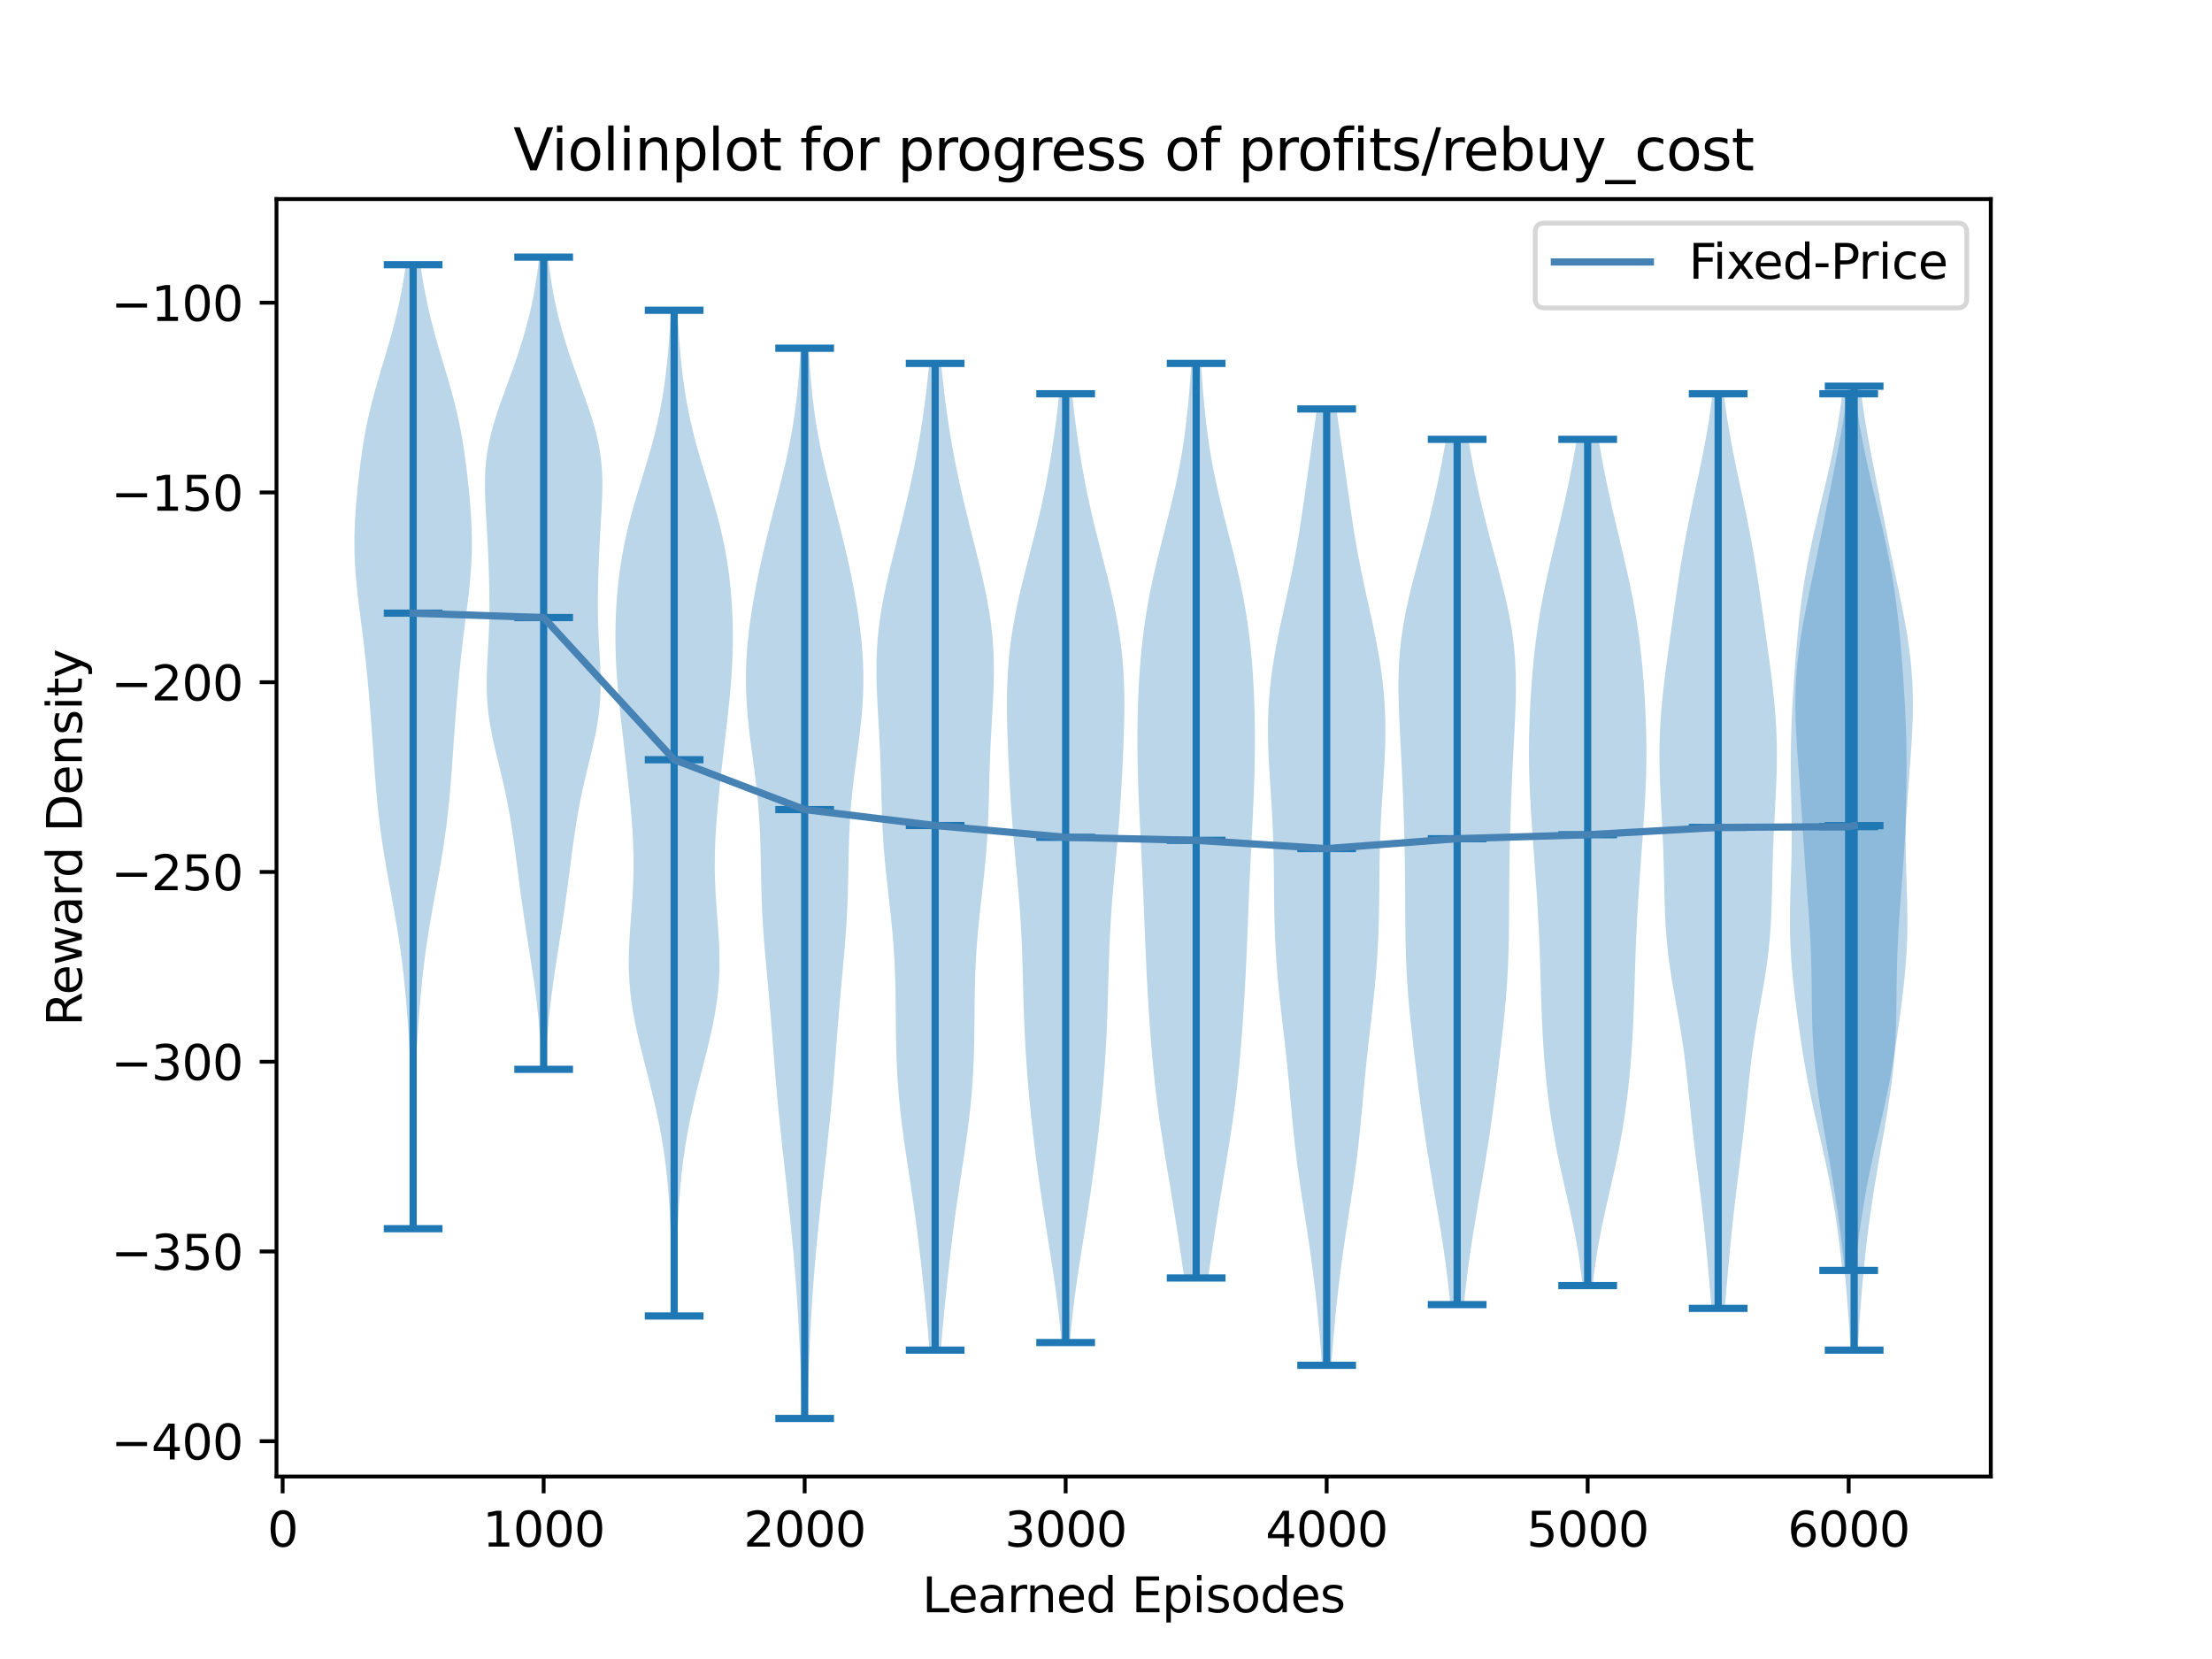 <?xml version="1.0" encoding="utf-8" standalone="no"?>
<!DOCTYPE svg PUBLIC "-//W3C//DTD SVG 1.1//EN"
  "http://www.w3.org/Graphics/SVG/1.1/DTD/svg11.dtd">
<svg xmlns:xlink="http://www.w3.org/1999/xlink" width="460.8pt" height="345.6pt" viewBox="0 0 460.8 345.6" xmlns="http://www.w3.org/2000/svg" version="1.1">
 <defs>
  <style type="text/css">*{stroke-linejoin: round; stroke-linecap: butt}</style>
 </defs>
 <g id="figure_1">
  <g id="patch_1">
   <path d="M 0 345.6 
L 460.8 345.6 
L 460.8 0 
L 0 0 
z
" style="fill: #ffffff"/>
  </g>
  <g id="axes_1">
   <g id="patch_2">
    <path d="M 57.6 307.584 
L 414.72 307.584 
L 414.72 41.472 
L 57.6 41.472 
z
" style="fill: #ffffff"/>
   </g>
   <g id="PolyCollection_1">
    <path d="M 86.228 255.959 
L 85.905 255.959 
L 85.907 253.93 
L 85.912 251.902 
L 85.92 249.873 
L 85.93 247.845 
L 85.939 245.817 
L 85.948 243.788 
L 85.952 241.76 
L 85.952 239.732 
L 85.943 237.703 
L 85.926 235.675 
L 85.899 233.646 
L 85.86 231.618 
L 85.809 229.59 
L 85.744 227.561 
L 85.667 225.533 
L 85.578 223.505 
L 85.477 221.476 
L 85.366 219.448 
L 85.244 217.419 
L 85.113 215.391 
L 84.972 213.363 
L 84.821 211.334 
L 84.659 209.306 
L 84.483 207.278 
L 84.291 205.249 
L 84.079 203.221 
L 83.846 201.192 
L 83.589 199.164 
L 83.309 197.136 
L 83.004 195.107 
L 82.677 193.079 
L 82.332 191.05 
L 81.972 189.022 
L 81.604 186.994 
L 81.233 184.965 
L 80.864 182.937 
L 80.504 180.909 
L 80.158 178.88 
L 79.83 176.852 
L 79.525 174.823 
L 79.244 172.795 
L 78.988 170.767 
L 78.758 168.738 
L 78.552 166.71 
L 78.367 164.682 
L 78.2 162.653 
L 78.045 160.625 
L 77.899 158.596 
L 77.757 156.568 
L 77.615 154.54 
L 77.47 152.511 
L 77.321 150.483 
L 77.165 148.455 
L 77.001 146.426 
L 76.83 144.398 
L 76.648 142.369 
L 76.456 140.341 
L 76.251 138.313 
L 76.032 136.284 
L 75.799 134.256 
L 75.552 132.228 
L 75.296 130.199 
L 75.036 128.171 
L 74.778 126.142 
L 74.534 124.114 
L 74.313 122.086 
L 74.125 120.057 
L 73.978 118.029 
L 73.88 116.001 
L 73.833 113.972 
L 73.837 111.944 
L 73.89 109.915 
L 73.987 107.887 
L 74.122 105.859 
L 74.288 103.83 
L 74.48 101.802 
L 74.694 99.773 
L 74.93 97.745 
L 75.191 95.717 
L 75.479 93.688 
L 75.802 91.66 
L 76.166 89.632 
L 76.574 87.603 
L 77.03 85.575 
L 77.532 83.546 
L 78.077 81.518 
L 78.655 79.49 
L 79.255 77.461 
L 79.865 75.433 
L 80.471 73.405 
L 81.062 71.376 
L 81.627 69.348 
L 82.16 67.319 
L 82.655 65.291 
L 83.111 63.263 
L 83.527 61.234 
L 83.904 59.206 
L 84.244 57.178 
L 84.547 55.149 
L 87.585 55.149 
L 87.585 55.149 
L 87.889 57.178 
L 88.228 59.206 
L 88.606 61.234 
L 89.022 63.263 
L 89.478 65.291 
L 89.973 67.319 
L 90.505 69.348 
L 91.071 71.376 
L 91.662 73.405 
L 92.268 75.433 
L 92.878 77.461 
L 93.478 79.49 
L 94.056 81.518 
L 94.601 83.546 
L 95.103 85.575 
L 95.559 87.603 
L 95.967 89.632 
L 96.33 91.66 
L 96.653 93.688 
L 96.942 95.717 
L 97.202 97.745 
L 97.439 99.773 
L 97.653 101.802 
L 97.845 103.83 
L 98.011 105.859 
L 98.145 107.887 
L 98.242 109.915 
L 98.296 111.944 
L 98.3 113.972 
L 98.253 116.001 
L 98.155 118.029 
L 98.008 120.057 
L 97.82 122.086 
L 97.599 124.114 
L 97.354 126.142 
L 97.097 128.171 
L 96.837 130.199 
L 96.581 132.228 
L 96.334 134.256 
L 96.101 136.284 
L 95.882 138.313 
L 95.677 140.341 
L 95.485 142.369 
L 95.303 144.398 
L 95.131 146.426 
L 94.968 148.455 
L 94.812 150.483 
L 94.662 152.511 
L 94.518 154.54 
L 94.376 156.568 
L 94.234 158.596 
L 94.088 160.625 
L 93.933 162.653 
L 93.766 164.682 
L 93.581 166.71 
L 93.375 168.738 
L 93.145 170.767 
L 92.889 172.795 
L 92.608 174.823 
L 92.302 176.852 
L 91.975 178.88 
L 91.629 180.909 
L 91.269 182.937 
L 90.9 184.965 
L 90.529 186.994 
L 90.16 189.022 
L 89.801 191.05 
L 89.456 193.079 
L 89.129 195.107 
L 88.824 197.136 
L 88.543 199.164 
L 88.287 201.192 
L 88.054 203.221 
L 87.842 205.249 
L 87.65 207.278 
L 87.474 209.306 
L 87.311 211.334 
L 87.161 213.363 
L 87.02 215.391 
L 86.889 217.419 
L 86.767 219.448 
L 86.656 221.476 
L 86.555 223.505 
L 86.465 225.533 
L 86.388 227.561 
L 86.324 229.59 
L 86.273 231.618 
L 86.234 233.646 
L 86.206 235.675 
L 86.189 237.703 
L 86.181 239.732 
L 86.18 241.76 
L 86.185 243.788 
L 86.193 245.817 
L 86.203 247.845 
L 86.213 249.873 
L 86.221 251.902 
L 86.226 253.93 
L 86.228 255.959 
z
" clip-path="url(#pe7a954a151)" style="fill: #1f77b4; fill-opacity: 0.3"/>
   </g>
   <g id="PolyCollection_2">
    <path d="M 113.658 222.754 
L 112.847 222.754 
L 112.777 221.045 
L 112.693 219.336 
L 112.596 217.627 
L 112.481 215.918 
L 112.349 214.209 
L 112.197 212.5 
L 112.025 210.791 
L 111.833 209.082 
L 111.622 207.373 
L 111.394 205.664 
L 111.152 203.955 
L 110.898 202.247 
L 110.636 200.538 
L 110.368 198.829 
L 110.099 197.12 
L 109.831 195.411 
L 109.566 193.702 
L 109.306 191.993 
L 109.053 190.284 
L 108.807 188.575 
L 108.569 186.866 
L 108.337 185.157 
L 108.11 183.448 
L 107.887 181.739 
L 107.665 180.03 
L 107.442 178.321 
L 107.214 176.612 
L 106.977 174.903 
L 106.727 173.194 
L 106.462 171.485 
L 106.175 169.776 
L 105.866 168.068 
L 105.531 166.359 
L 105.172 164.65 
L 104.789 162.941 
L 104.388 161.232 
L 103.975 159.523 
L 103.559 157.814 
L 103.15 156.105 
L 102.761 154.396 
L 102.404 152.687 
L 102.09 150.978 
L 101.828 149.269 
L 101.625 147.56 
L 101.484 145.851 
L 101.404 144.142 
L 101.379 142.433 
L 101.402 140.724 
L 101.462 139.015 
L 101.545 137.306 
L 101.639 135.598 
L 101.733 133.889 
L 101.817 132.18 
L 101.884 130.471 
L 101.93 128.762 
L 101.954 127.053 
L 101.957 125.344 
L 101.941 123.635 
L 101.91 121.926 
L 101.866 120.217 
L 101.812 118.508 
L 101.748 116.799 
L 101.675 115.09 
L 101.593 113.381 
L 101.502 111.672 
L 101.405 109.963 
L 101.304 108.254 
L 101.205 106.545 
L 101.118 104.836 
L 101.052 103.128 
L 101.019 101.419 
L 101.031 99.71 
L 101.101 98.001 
L 101.236 96.292 
L 101.445 94.583 
L 101.729 92.874 
L 102.088 91.165 
L 102.516 89.456 
L 103.007 87.747 
L 103.548 86.038 
L 104.129 84.329 
L 104.737 82.62 
L 105.359 80.911 
L 105.986 79.202 
L 106.606 77.493 
L 107.212 75.784 
L 107.798 74.075 
L 108.359 72.366 
L 108.891 70.657 
L 109.39 68.949 
L 109.856 67.24 
L 110.287 65.531 
L 110.681 63.822 
L 111.04 62.113 
L 111.362 60.404 
L 111.649 58.695 
L 111.902 56.986 
L 112.124 55.277 
L 112.316 53.568 
L 114.189 53.568 
L 114.189 53.568 
L 114.381 55.277 
L 114.602 56.986 
L 114.856 58.695 
L 115.143 60.404 
L 115.465 62.113 
L 115.823 63.822 
L 116.218 65.531 
L 116.649 67.24 
L 117.114 68.949 
L 117.614 70.657 
L 118.146 72.366 
L 118.706 74.075 
L 119.292 75.784 
L 119.899 77.493 
L 120.519 79.202 
L 121.145 80.911 
L 121.768 82.62 
L 122.376 84.329 
L 122.957 86.038 
L 123.498 87.747 
L 123.988 89.456 
L 124.417 91.165 
L 124.776 92.874 
L 125.06 94.583 
L 125.268 96.292 
L 125.404 98.001 
L 125.473 99.71 
L 125.486 101.419 
L 125.453 103.128 
L 125.387 104.836 
L 125.299 106.545 
L 125.201 108.254 
L 125.1 109.963 
L 125.002 111.672 
L 124.912 113.381 
L 124.83 115.09 
L 124.757 116.799 
L 124.693 118.508 
L 124.639 120.217 
L 124.595 121.926 
L 124.564 123.635 
L 124.548 125.344 
L 124.551 127.053 
L 124.574 128.762 
L 124.62 130.471 
L 124.687 132.18 
L 124.771 133.889 
L 124.865 135.598 
L 124.96 137.306 
L 125.043 139.015 
L 125.102 140.724 
L 125.125 142.433 
L 125.101 144.142 
L 125.021 145.851 
L 124.879 147.56 
L 124.677 149.269 
L 124.415 150.978 
L 124.1 152.687 
L 123.743 154.396 
L 123.354 156.105 
L 122.946 157.814 
L 122.53 159.523 
L 122.116 161.232 
L 121.715 162.941 
L 121.333 164.65 
L 120.973 166.359 
L 120.639 168.068 
L 120.329 169.776 
L 120.043 171.485 
L 119.777 173.194 
L 119.528 174.903 
L 119.291 176.612 
L 119.063 178.321 
L 118.84 180.03 
L 118.618 181.739 
L 118.395 183.448 
L 118.168 185.157 
L 117.936 186.866 
L 117.697 188.575 
L 117.451 190.284 
L 117.198 191.993 
L 116.939 193.702 
L 116.674 195.411 
L 116.406 197.12 
L 116.136 198.829 
L 115.869 200.538 
L 115.607 202.247 
L 115.353 203.955 
L 115.11 205.664 
L 114.883 207.373 
L 114.672 209.082 
L 114.48 210.791 
L 114.308 212.5 
L 114.156 214.209 
L 114.023 215.918 
L 113.909 217.627 
L 113.811 219.336 
L 113.728 221.045 
L 113.658 222.754 
z
" clip-path="url(#pe7a954a151)" style="fill: #1f77b4; fill-opacity: 0.3"/>
   </g>
   <g id="PolyCollection_3">
    <path d="M 140.738 274.142 
L 140.138 274.142 
L 140.105 272.026 
L 140.069 269.91 
L 140.031 267.793 
L 139.988 265.677 
L 139.94 263.561 
L 139.885 261.445 
L 139.821 259.329 
L 139.746 257.212 
L 139.656 255.096 
L 139.549 252.98 
L 139.421 250.864 
L 139.269 248.747 
L 139.089 246.631 
L 138.877 244.515 
L 138.629 242.399 
L 138.344 240.283 
L 138.019 238.166 
L 137.654 236.05 
L 137.249 233.934 
L 136.806 231.818 
L 136.33 229.701 
L 135.825 227.585 
L 135.298 225.469 
L 134.758 223.353 
L 134.215 221.237 
L 133.68 219.12 
L 133.164 217.004 
L 132.679 214.888 
L 132.237 212.772 
L 131.85 210.655 
L 131.528 208.539 
L 131.277 206.423 
L 131.103 204.307 
L 131.006 202.191 
L 130.982 200.074 
L 131.024 197.958 
L 131.119 195.842 
L 131.253 193.726 
L 131.409 191.609 
L 131.57 189.493 
L 131.72 187.377 
L 131.844 185.261 
L 131.932 183.145 
L 131.976 181.028 
L 131.975 178.912 
L 131.928 176.796 
L 131.839 174.68 
L 131.714 172.564 
L 131.558 170.447 
L 131.379 168.331 
L 131.18 166.215 
L 130.967 164.099 
L 130.743 161.982 
L 130.51 159.866 
L 130.269 157.75 
L 130.024 155.634 
L 129.777 153.518 
L 129.53 151.401 
L 129.29 149.285 
L 129.061 147.169 
L 128.849 145.053 
L 128.659 142.936 
L 128.498 140.82 
L 128.368 138.704 
L 128.275 136.588 
L 128.22 134.472 
L 128.205 132.355 
L 128.231 130.239 
L 128.298 128.123 
L 128.409 126.007 
L 128.563 123.89 
L 128.763 121.774 
L 129.011 119.658 
L 129.309 117.542 
L 129.658 115.426 
L 130.061 113.309 
L 130.517 111.193 
L 131.024 109.077 
L 131.578 106.961 
L 132.172 104.844 
L 132.796 102.728 
L 133.438 100.612 
L 134.086 98.496 
L 134.727 96.38 
L 135.347 94.263 
L 135.936 92.147 
L 136.485 90.031 
L 136.987 87.915 
L 137.439 85.798 
L 137.841 83.682 
L 138.193 81.566 
L 138.5 79.45 
L 138.765 77.334 
L 138.994 75.217 
L 139.192 73.101 
L 139.363 70.985 
L 139.513 68.869 
L 139.643 66.752 
L 139.759 64.636 
L 141.118 64.636 
L 141.118 64.636 
L 141.233 66.752 
L 141.364 68.869 
L 141.513 70.985 
L 141.685 73.101 
L 141.883 75.217 
L 142.112 77.334 
L 142.377 79.45 
L 142.683 81.566 
L 143.036 83.682 
L 143.437 85.798 
L 143.889 87.915 
L 144.391 90.031 
L 144.94 92.147 
L 145.529 94.263 
L 146.15 96.38 
L 146.79 98.496 
L 147.439 100.612 
L 148.081 102.728 
L 148.705 104.844 
L 149.298 106.961 
L 149.852 109.077 
L 150.36 111.193 
L 150.816 113.309 
L 151.218 115.426 
L 151.568 117.542 
L 151.865 119.658 
L 152.113 121.774 
L 152.313 123.89 
L 152.468 126.007 
L 152.578 128.123 
L 152.646 130.239 
L 152.672 132.355 
L 152.657 134.472 
L 152.602 136.588 
L 152.508 138.704 
L 152.379 140.82 
L 152.217 142.936 
L 152.028 145.053 
L 151.816 147.169 
L 151.587 149.285 
L 151.346 151.401 
L 151.1 153.518 
L 150.852 155.634 
L 150.607 157.75 
L 150.367 159.866 
L 150.133 161.982 
L 149.909 164.099 
L 149.696 166.215 
L 149.498 168.331 
L 149.318 170.447 
L 149.163 172.564 
L 149.037 174.68 
L 148.949 176.796 
L 148.902 178.912 
L 148.9 181.028 
L 148.945 183.145 
L 149.033 185.261 
L 149.157 187.377 
L 149.307 189.493 
L 149.468 191.609 
L 149.624 193.726 
L 149.758 195.842 
L 149.853 197.958 
L 149.894 200.074 
L 149.87 202.191 
L 149.773 204.307 
L 149.599 206.423 
L 149.349 208.539 
L 149.026 210.655 
L 148.64 212.772 
L 148.198 214.888 
L 147.713 217.004 
L 147.197 219.12 
L 146.661 221.237 
L 146.118 223.353 
L 145.579 225.469 
L 145.052 227.585 
L 144.547 229.701 
L 144.071 231.818 
L 143.628 233.934 
L 143.223 236.05 
L 142.857 238.166 
L 142.532 240.283 
L 142.247 242.399 
L 142 244.515 
L 141.788 246.631 
L 141.608 248.747 
L 141.455 250.864 
L 141.328 252.98 
L 141.221 255.096 
L 141.131 257.212 
L 141.056 259.329 
L 140.991 261.445 
L 140.936 263.561 
L 140.888 265.677 
L 140.846 267.793 
L 140.807 269.91 
L 140.772 272.026 
L 140.738 274.142 
z
" clip-path="url(#pe7a954a151)" style="fill: #1f77b4; fill-opacity: 0.3"/>
   </g>
   <g id="PolyCollection_4">
    <path d="M 168.128 295.488 
L 167.12 295.488 
L 167.052 293.236 
L 166.98 290.984 
L 166.904 288.732 
L 166.823 286.48 
L 166.737 284.228 
L 166.644 281.976 
L 166.543 279.724 
L 166.434 277.472 
L 166.314 275.22 
L 166.182 272.968 
L 166.038 270.716 
L 165.882 268.464 
L 165.713 266.212 
L 165.531 263.96 
L 165.337 261.708 
L 165.132 259.456 
L 164.918 257.204 
L 164.695 254.952 
L 164.464 252.7 
L 164.227 250.448 
L 163.985 248.196 
L 163.74 245.944 
L 163.491 243.692 
L 163.242 241.441 
L 162.995 239.189 
L 162.751 236.937 
L 162.512 234.685 
L 162.282 232.433 
L 162.062 230.181 
L 161.852 227.929 
L 161.654 225.677 
L 161.466 223.425 
L 161.286 221.173 
L 161.111 218.921 
L 160.939 216.669 
L 160.764 214.417 
L 160.585 212.165 
L 160.397 209.913 
L 160.202 207.661 
L 159.999 205.409 
L 159.792 203.157 
L 159.585 200.905 
L 159.385 198.653 
L 159.198 196.401 
L 159.029 194.149 
L 158.884 191.897 
L 158.764 189.645 
L 158.672 187.393 
L 158.602 185.141 
L 158.551 182.889 
L 158.508 180.637 
L 158.465 178.385 
L 158.411 176.133 
L 158.335 173.881 
L 158.228 171.629 
L 158.084 169.377 
L 157.901 167.125 
L 157.678 164.873 
L 157.421 162.621 
L 157.137 160.369 
L 156.837 158.117 
L 156.535 155.865 
L 156.243 153.613 
L 155.977 151.361 
L 155.749 149.109 
L 155.57 146.857 
L 155.449 144.605 
L 155.391 142.353 
L 155.398 140.101 
L 155.471 137.849 
L 155.608 135.598 
L 155.805 133.346 
L 156.055 131.094 
L 156.355 128.842 
L 156.698 126.59 
L 157.079 124.338 
L 157.495 122.086 
L 157.943 119.834 
L 158.42 117.582 
L 158.925 115.33 
L 159.453 113.078 
L 160.003 110.826 
L 160.571 108.574 
L 161.149 106.322 
L 161.732 104.07 
L 162.311 101.818 
L 162.877 99.566 
L 163.421 97.314 
L 163.933 95.062 
L 164.408 92.81 
L 164.839 90.558 
L 165.223 88.306 
L 165.56 86.054 
L 165.852 83.802 
L 166.1 81.55 
L 166.311 79.298 
L 166.49 77.046 
L 166.641 74.794 
L 166.771 72.542 
L 168.477 72.542 
L 168.477 72.542 
L 168.607 74.794 
L 168.759 77.046 
L 168.937 79.298 
L 169.148 81.55 
L 169.397 83.802 
L 169.688 86.054 
L 170.025 88.306 
L 170.41 90.558 
L 170.841 92.81 
L 171.315 95.062 
L 171.828 97.314 
L 172.371 99.566 
L 172.937 101.818 
L 173.516 104.07 
L 174.099 106.322 
L 174.678 108.574 
L 175.245 110.826 
L 175.795 113.078 
L 176.324 115.33 
L 176.828 117.582 
L 177.305 119.834 
L 177.753 122.086 
L 178.169 124.338 
L 178.551 126.59 
L 178.894 128.842 
L 179.193 131.094 
L 179.444 133.346 
L 179.64 135.598 
L 179.777 137.849 
L 179.85 140.101 
L 179.858 142.353 
L 179.8 144.605 
L 179.678 146.857 
L 179.499 149.109 
L 179.271 151.361 
L 179.005 153.613 
L 178.714 155.865 
L 178.411 158.117 
L 178.112 160.369 
L 177.828 162.621 
L 177.57 164.873 
L 177.347 167.125 
L 177.164 169.377 
L 177.02 171.629 
L 176.914 173.881 
L 176.838 176.133 
L 176.783 178.385 
L 176.74 180.637 
L 176.698 182.889 
L 176.646 185.141 
L 176.577 187.393 
L 176.484 189.645 
L 176.365 191.897 
L 176.22 194.149 
L 176.051 196.401 
L 175.863 198.653 
L 175.663 200.905 
L 175.456 203.157 
L 175.249 205.409 
L 175.047 207.661 
L 174.851 209.913 
L 174.664 212.165 
L 174.484 214.417 
L 174.31 216.669 
L 174.137 218.921 
L 173.963 221.173 
L 173.783 223.425 
L 173.595 225.677 
L 173.396 227.929 
L 173.187 230.181 
L 172.966 232.433 
L 172.736 234.685 
L 172.498 236.937 
L 172.254 239.189 
L 172.006 241.441 
L 171.757 243.692 
L 171.509 245.944 
L 171.263 248.196 
L 171.021 250.448 
L 170.784 252.7 
L 170.554 254.952 
L 170.331 257.204 
L 170.116 259.456 
L 169.912 261.708 
L 169.718 263.96 
L 169.536 266.212 
L 169.367 268.464 
L 169.21 270.716 
L 169.066 272.968 
L 168.935 275.22 
L 168.815 277.472 
L 168.705 279.724 
L 168.605 281.976 
L 168.512 284.228 
L 168.426 286.48 
L 168.345 288.732 
L 168.268 290.984 
L 168.196 293.236 
L 168.128 295.488 
z
" clip-path="url(#pe7a954a151)" style="fill: #1f77b4; fill-opacity: 0.3"/>
   </g>
   <g id="PolyCollection_5">
    <path d="M 195.986 281.257 
L 193.635 281.257 
L 193.463 279.181 
L 193.28 277.105 
L 193.088 275.029 
L 192.889 272.952 
L 192.683 270.876 
L 192.47 268.8 
L 192.251 266.723 
L 192.026 264.647 
L 191.794 262.571 
L 191.553 260.494 
L 191.303 258.418 
L 191.043 256.342 
L 190.771 254.266 
L 190.488 252.189 
L 190.193 250.113 
L 189.889 248.037 
L 189.578 245.96 
L 189.263 243.884 
L 188.949 241.808 
L 188.639 239.732 
L 188.34 237.655 
L 188.056 235.579 
L 187.792 233.503 
L 187.552 231.426 
L 187.34 229.35 
L 187.157 227.274 
L 187.005 225.198 
L 186.882 223.121 
L 186.788 221.045 
L 186.719 218.969 
L 186.671 216.892 
L 186.639 214.816 
L 186.617 212.74 
L 186.599 210.663 
L 186.578 208.587 
L 186.546 206.511 
L 186.499 204.435 
L 186.431 202.358 
L 186.337 200.282 
L 186.216 198.206 
L 186.066 196.129 
L 185.889 194.053 
L 185.689 191.977 
L 185.471 189.901 
L 185.24 187.824 
L 185.005 185.748 
L 184.774 183.672 
L 184.553 181.595 
L 184.351 179.519 
L 184.171 177.443 
L 184.017 175.367 
L 183.889 173.29 
L 183.787 171.214 
L 183.706 169.138 
L 183.641 167.061 
L 183.585 164.985 
L 183.532 162.909 
L 183.475 160.832 
L 183.409 158.756 
L 183.329 156.68 
L 183.234 154.604 
L 183.126 152.527 
L 183.01 150.451 
L 182.891 148.375 
L 182.778 146.298 
L 182.681 144.222 
L 182.61 142.146 
L 182.577 140.07 
L 182.589 137.993 
L 182.654 135.917 
L 182.778 133.841 
L 182.962 131.764 
L 183.207 129.688 
L 183.511 127.612 
L 183.868 125.535 
L 184.272 123.459 
L 184.716 121.383 
L 185.192 119.307 
L 185.691 117.23 
L 186.205 115.154 
L 186.728 113.078 
L 187.252 111.001 
L 187.773 108.925 
L 188.284 106.849 
L 188.783 104.773 
L 189.265 102.696 
L 189.729 100.62 
L 190.173 98.544 
L 190.595 96.467 
L 190.994 94.391 
L 191.37 92.315 
L 191.722 90.239 
L 192.052 88.162 
L 192.357 86.086 
L 192.641 84.01 
L 192.902 81.933 
L 193.141 79.857 
L 193.36 77.781 
L 193.558 75.704 
L 196.062 75.704 
L 196.062 75.704 
L 196.261 77.781 
L 196.479 79.857 
L 196.719 81.933 
L 196.98 84.01 
L 197.263 86.086 
L 197.569 88.162 
L 197.898 90.239 
L 198.25 92.315 
L 198.626 94.391 
L 199.025 96.467 
L 199.447 98.544 
L 199.891 100.62 
L 200.355 102.696 
L 200.838 104.773 
L 201.336 106.849 
L 201.848 108.925 
L 202.368 111.001 
L 202.892 113.078 
L 203.415 115.154 
L 203.93 117.23 
L 204.429 119.307 
L 204.904 121.383 
L 205.348 123.459 
L 205.753 125.535 
L 206.109 127.612 
L 206.413 129.688 
L 206.658 131.764 
L 206.843 133.841 
L 206.966 135.917 
L 207.032 137.993 
L 207.044 140.07 
L 207.01 142.146 
L 206.94 144.222 
L 206.843 146.298 
L 206.73 148.375 
L 206.611 150.451 
L 206.494 152.527 
L 206.386 154.604 
L 206.292 156.68 
L 206.212 158.756 
L 206.145 160.832 
L 206.088 162.909 
L 206.035 164.985 
L 205.98 167.061 
L 205.915 169.138 
L 205.834 171.214 
L 205.731 173.29 
L 205.604 175.367 
L 205.45 177.443 
L 205.27 179.519 
L 205.067 181.595 
L 204.847 183.672 
L 204.615 185.748 
L 204.38 187.824 
L 204.15 189.901 
L 203.931 191.977 
L 203.731 194.053 
L 203.554 196.129 
L 203.405 198.206 
L 203.283 200.282 
L 203.189 202.358 
L 203.121 204.435 
L 203.074 206.511 
L 203.043 208.587 
L 203.021 210.663 
L 203.003 212.74 
L 202.981 214.816 
L 202.949 216.892 
L 202.901 218.969 
L 202.832 221.045 
L 202.738 223.121 
L 202.616 225.198 
L 202.463 227.274 
L 202.28 229.35 
L 202.068 231.426 
L 201.828 233.503 
L 201.564 235.579 
L 201.281 237.655 
L 200.981 239.732 
L 200.672 241.808 
L 200.357 243.884 
L 200.042 245.96 
L 199.731 248.037 
L 199.427 250.113 
L 199.133 252.189 
L 198.849 254.266 
L 198.578 256.342 
L 198.317 258.418 
L 198.067 260.494 
L 197.827 262.571 
L 197.594 264.647 
L 197.369 266.723 
L 197.15 268.8 
L 196.938 270.876 
L 196.731 272.952 
L 196.532 275.029 
L 196.34 277.105 
L 196.158 279.181 
L 195.986 281.257 
z
" clip-path="url(#pe7a954a151)" style="fill: #1f77b4; fill-opacity: 0.3"/>
   </g>
   <g id="PolyCollection_6">
    <path d="M 222.88 279.676 
L 221.112 279.676 
L 220.942 277.68 
L 220.749 275.683 
L 220.535 273.687 
L 220.298 271.69 
L 220.042 269.694 
L 219.768 267.698 
L 219.479 265.701 
L 219.178 263.705 
L 218.868 261.708 
L 218.553 259.712 
L 218.236 257.715 
L 217.921 255.719 
L 217.609 253.723 
L 217.302 251.726 
L 217.002 249.73 
L 216.709 247.733 
L 216.426 245.737 
L 216.151 243.74 
L 215.886 241.744 
L 215.63 239.748 
L 215.385 237.751 
L 215.15 235.755 
L 214.927 233.758 
L 214.715 231.762 
L 214.516 229.765 
L 214.329 227.769 
L 214.155 225.772 
L 213.995 223.776 
L 213.849 221.78 
L 213.717 219.783 
L 213.599 217.787 
L 213.494 215.79 
L 213.403 213.794 
L 213.324 211.797 
L 213.255 209.801 
L 213.194 207.805 
L 213.139 205.808 
L 213.086 203.812 
L 213.03 201.815 
L 212.969 199.819 
L 212.899 197.822 
L 212.817 195.826 
L 212.719 193.83 
L 212.604 191.833 
L 212.472 189.837 
L 212.324 187.84 
L 212.161 185.844 
L 211.987 183.847 
L 211.805 181.851 
L 211.619 179.854 
L 211.434 177.858 
L 211.254 175.862 
L 211.082 173.865 
L 210.919 171.869 
L 210.768 169.872 
L 210.628 167.876 
L 210.498 165.879 
L 210.379 163.883 
L 210.268 161.887 
L 210.165 159.89 
L 210.07 157.894 
L 209.983 155.897 
L 209.905 153.901 
L 209.841 151.904 
L 209.792 149.908 
L 209.765 147.912 
L 209.762 145.915 
L 209.791 143.919 
L 209.854 141.922 
L 209.957 139.926 
L 210.102 137.929 
L 210.293 135.933 
L 210.53 133.936 
L 210.813 131.94 
L 211.142 129.944 
L 211.513 127.947 
L 211.922 125.951 
L 212.365 123.954 
L 212.836 121.958 
L 213.329 119.961 
L 213.835 117.965 
L 214.348 115.969 
L 214.862 113.972 
L 215.37 111.976 
L 215.866 109.979 
L 216.346 107.983 
L 216.807 105.986 
L 217.245 103.99 
L 217.661 101.994 
L 218.054 99.997 
L 218.423 98.001 
L 218.771 96.004 
L 219.097 94.008 
L 219.403 92.011 
L 219.69 90.015 
L 219.958 88.018 
L 220.207 86.022 
L 220.439 84.026 
L 220.652 82.029 
L 223.341 82.029 
L 223.341 82.029 
L 223.554 84.026 
L 223.785 86.022 
L 224.035 88.018 
L 224.302 90.015 
L 224.589 92.011 
L 224.895 94.008 
L 225.221 96.004 
L 225.569 98.001 
L 225.938 99.997 
L 226.331 101.994 
L 226.747 103.99 
L 227.186 105.986 
L 227.646 107.983 
L 228.126 109.979 
L 228.622 111.976 
L 229.13 113.972 
L 229.644 115.969 
L 230.157 117.965 
L 230.664 119.961 
L 231.156 121.958 
L 231.627 123.954 
L 232.07 125.951 
L 232.48 127.947 
L 232.851 129.944 
L 233.179 131.94 
L 233.462 133.936 
L 233.699 135.933 
L 233.89 137.929 
L 234.036 139.926 
L 234.138 141.922 
L 234.202 143.919 
L 234.23 145.915 
L 234.228 147.912 
L 234.2 149.908 
L 234.152 151.904 
L 234.087 153.901 
L 234.01 155.897 
L 233.923 157.894 
L 233.827 159.89 
L 233.724 161.887 
L 233.613 163.883 
L 233.494 165.879 
L 233.365 167.876 
L 233.225 169.872 
L 233.073 171.869 
L 232.911 173.865 
L 232.738 175.862 
L 232.558 177.858 
L 232.373 179.854 
L 232.188 181.851 
L 232.006 183.847 
L 231.831 185.844 
L 231.668 187.84 
L 231.52 189.837 
L 231.388 191.833 
L 231.274 193.83 
L 231.176 195.826 
L 231.093 197.822 
L 231.023 199.819 
L 230.962 201.815 
L 230.907 203.812 
L 230.853 205.808 
L 230.798 207.805 
L 230.737 209.801 
L 230.668 211.797 
L 230.589 213.794 
L 230.498 215.79 
L 230.393 217.787 
L 230.275 219.783 
L 230.143 221.78 
L 229.997 223.776 
L 229.837 225.772 
L 229.663 227.769 
L 229.477 229.765 
L 229.277 231.762 
L 229.065 233.758 
L 228.842 235.755 
L 228.607 237.751 
L 228.362 239.748 
L 228.107 241.744 
L 227.841 243.74 
L 227.567 245.737 
L 227.283 247.733 
L 226.991 249.73 
L 226.691 251.726 
L 226.384 253.723 
L 226.071 255.719 
L 225.756 257.715 
L 225.439 259.712 
L 225.124 261.708 
L 224.815 263.705 
L 224.514 265.701 
L 224.224 267.698 
L 223.95 269.694 
L 223.694 271.69 
L 223.458 273.687 
L 223.243 275.683 
L 223.05 277.68 
L 222.88 279.676 
z
" clip-path="url(#pe7a954a151)" style="fill: #1f77b4; fill-opacity: 0.3"/>
   </g>
   <g id="PolyCollection_7">
    <path d="M 251.676 266.236 
L 246.689 266.236 
L 246.418 264.312 
L 246.141 262.387 
L 245.857 260.463 
L 245.568 258.538 
L 245.274 256.613 
L 244.974 254.689 
L 244.669 252.764 
L 244.359 250.84 
L 244.045 248.915 
L 243.727 246.991 
L 243.407 245.066 
L 243.088 243.141 
L 242.77 241.217 
L 242.458 239.292 
L 242.153 237.368 
L 241.858 235.443 
L 241.576 233.519 
L 241.308 231.594 
L 241.055 229.67 
L 240.818 227.745 
L 240.598 225.82 
L 240.393 223.896 
L 240.203 221.971 
L 240.027 220.047 
L 239.862 218.122 
L 239.709 216.198 
L 239.565 214.273 
L 239.429 212.348 
L 239.302 210.424 
L 239.181 208.499 
L 239.068 206.575 
L 238.962 204.65 
L 238.862 202.726 
L 238.768 200.801 
L 238.68 198.877 
L 238.597 196.952 
L 238.518 195.027 
L 238.442 193.103 
L 238.366 191.178 
L 238.289 189.254 
L 238.211 187.329 
L 238.13 185.405 
L 238.045 183.48 
L 237.956 181.555 
L 237.863 179.631 
L 237.767 177.706 
L 237.67 175.782 
L 237.572 173.857 
L 237.475 171.933 
L 237.381 170.008 
L 237.293 168.084 
L 237.212 166.159 
L 237.139 164.234 
L 237.076 162.31 
L 237.024 160.385 
L 236.985 158.461 
L 236.96 156.536 
L 236.948 154.612 
L 236.952 152.687 
L 236.971 150.762 
L 237.006 148.838 
L 237.058 146.913 
L 237.128 144.989 
L 237.217 143.064 
L 237.326 141.14 
L 237.457 139.215 
L 237.611 137.29 
L 237.791 135.366 
L 237.999 133.441 
L 238.235 131.517 
L 238.502 129.592 
L 238.799 127.668 
L 239.129 125.743 
L 239.489 123.819 
L 239.878 121.894 
L 240.295 119.969 
L 240.736 118.045 
L 241.197 116.12 
L 241.674 114.196 
L 242.162 112.271 
L 242.654 110.347 
L 243.145 108.422 
L 243.629 106.497 
L 244.101 104.573 
L 244.554 102.648 
L 244.985 100.724 
L 245.39 98.799 
L 245.765 96.875 
L 246.111 94.95 
L 246.425 93.026 
L 246.71 91.101 
L 246.965 89.176 
L 247.195 87.252 
L 247.4 85.327 
L 247.585 83.403 
L 247.752 81.478 
L 247.904 79.554 
L 248.043 77.629 
L 248.172 75.704 
L 250.192 75.704 
L 250.192 75.704 
L 250.321 77.629 
L 250.46 79.554 
L 250.612 81.478 
L 250.779 83.403 
L 250.964 85.327 
L 251.169 87.252 
L 251.399 89.176 
L 251.654 91.101 
L 251.939 93.026 
L 252.253 94.95 
L 252.599 96.875 
L 252.974 98.799 
L 253.379 100.724 
L 253.81 102.648 
L 254.263 104.573 
L 254.735 106.497 
L 255.219 108.422 
L 255.71 110.347 
L 256.202 112.271 
L 256.69 114.196 
L 257.167 116.12 
L 257.628 118.045 
L 258.069 119.969 
L 258.486 121.894 
L 258.876 123.819 
L 259.236 125.743 
L 259.565 127.668 
L 259.863 129.592 
L 260.129 131.517 
L 260.365 133.441 
L 260.573 135.366 
L 260.753 137.29 
L 260.907 139.215 
L 261.038 141.14 
L 261.147 143.064 
L 261.236 144.989 
L 261.306 146.913 
L 261.358 148.838 
L 261.393 150.762 
L 261.412 152.687 
L 261.416 154.612 
L 261.404 156.536 
L 261.379 158.461 
L 261.34 160.385 
L 261.288 162.31 
L 261.225 164.234 
L 261.153 166.159 
L 261.071 168.084 
L 260.983 170.008 
L 260.889 171.933 
L 260.792 173.857 
L 260.694 175.782 
L 260.597 177.706 
L 260.501 179.631 
L 260.408 181.555 
L 260.319 183.48 
L 260.234 185.405 
L 260.153 187.329 
L 260.075 189.254 
L 259.998 191.178 
L 259.923 193.103 
L 259.846 195.027 
L 259.767 196.952 
L 259.684 198.877 
L 259.596 200.801 
L 259.502 202.726 
L 259.402 204.65 
L 259.296 206.575 
L 259.183 208.499 
L 259.063 210.424 
L 258.935 212.348 
L 258.799 214.273 
L 258.655 216.198 
L 258.502 218.122 
L 258.337 220.047 
L 258.161 221.971 
L 257.971 223.896 
L 257.766 225.82 
L 257.546 227.745 
L 257.309 229.67 
L 257.056 231.594 
L 256.788 233.519 
L 256.506 235.443 
L 256.211 237.368 
L 255.906 239.292 
L 255.594 241.217 
L 255.276 243.141 
L 254.957 245.066 
L 254.637 246.991 
L 254.319 248.915 
L 254.005 250.84 
L 253.695 252.764 
L 253.39 254.689 
L 253.09 256.613 
L 252.796 258.538 
L 252.507 260.463 
L 252.223 262.387 
L 251.946 264.312 
L 251.676 266.236 
z
" clip-path="url(#pe7a954a151)" style="fill: #1f77b4; fill-opacity: 0.3"/>
   </g>
   <g id="PolyCollection_8">
    <path d="M 277.347 284.42 
L 275.389 284.42 
L 275.246 282.407 
L 275.091 280.395 
L 274.925 278.383 
L 274.747 276.37 
L 274.557 274.358 
L 274.355 272.345 
L 274.141 270.333 
L 273.913 268.321 
L 273.672 266.308 
L 273.418 264.296 
L 273.149 262.283 
L 272.868 260.271 
L 272.575 258.258 
L 272.273 256.246 
L 271.964 254.234 
L 271.652 252.221 
L 271.341 250.209 
L 271.035 248.196 
L 270.739 246.184 
L 270.456 244.172 
L 270.189 242.159 
L 269.939 240.147 
L 269.708 238.134 
L 269.494 236.122 
L 269.294 234.11 
L 269.104 232.097 
L 268.92 230.085 
L 268.737 228.072 
L 268.551 226.06 
L 268.359 224.048 
L 268.157 222.035 
L 267.946 220.023 
L 267.725 218.01 
L 267.496 215.998 
L 267.264 213.986 
L 267.031 211.973 
L 266.803 209.961 
L 266.583 207.948 
L 266.377 205.936 
L 266.188 203.924 
L 266.018 201.911 
L 265.871 199.899 
L 265.746 197.886 
L 265.644 195.874 
L 265.563 193.861 
L 265.502 191.849 
L 265.459 189.837 
L 265.428 187.824 
L 265.407 185.812 
L 265.389 183.799 
L 265.371 181.787 
L 265.346 179.775 
L 265.311 177.762 
L 265.261 175.75 
L 265.194 173.737 
L 265.109 171.725 
L 265.007 169.713 
L 264.889 167.7 
L 264.761 165.688 
L 264.628 163.675 
L 264.496 161.663 
L 264.375 159.651 
L 264.271 157.638 
L 264.191 155.626 
L 264.144 153.613 
L 264.134 151.601 
L 264.167 149.589 
L 264.245 147.576 
L 264.37 145.564 
L 264.543 143.551 
L 264.763 141.539 
L 265.028 139.527 
L 265.336 137.514 
L 265.681 135.502 
L 266.059 133.489 
L 266.465 131.477 
L 266.891 129.464 
L 267.33 127.452 
L 267.775 125.44 
L 268.219 123.427 
L 268.655 121.415 
L 269.077 119.402 
L 269.481 117.39 
L 269.863 115.378 
L 270.223 113.365 
L 270.563 111.353 
L 270.883 109.34 
L 271.188 107.328 
L 271.481 105.316 
L 271.768 103.303 
L 272.051 101.291 
L 272.335 99.278 
L 272.62 97.266 
L 272.908 95.254 
L 273.198 93.241 
L 273.488 91.229 
L 273.775 89.216 
L 274.057 87.204 
L 274.33 85.192 
L 278.406 85.192 
L 278.406 85.192 
L 278.679 87.204 
L 278.961 89.216 
L 279.248 91.229 
L 279.538 93.241 
L 279.828 95.254 
L 280.116 97.266 
L 280.401 99.278 
L 280.685 101.291 
L 280.968 103.303 
L 281.255 105.316 
L 281.548 107.328 
L 281.853 109.34 
L 282.173 111.353 
L 282.513 113.365 
L 282.873 115.378 
L 283.256 117.39 
L 283.659 119.402 
L 284.081 121.415 
L 284.517 123.427 
L 284.961 125.44 
L 285.406 127.452 
L 285.845 129.464 
L 286.271 131.477 
L 286.677 133.489 
L 287.055 135.502 
L 287.4 137.514 
L 287.708 139.527 
L 287.973 141.539 
L 288.193 143.551 
L 288.366 145.564 
L 288.491 147.576 
L 288.569 149.589 
L 288.602 151.601 
L 288.592 153.613 
L 288.545 155.626 
L 288.466 157.638 
L 288.361 159.651 
L 288.24 161.663 
L 288.108 163.675 
L 287.975 165.688 
L 287.847 167.7 
L 287.729 169.713 
L 287.627 171.725 
L 287.542 173.737 
L 287.475 175.75 
L 287.425 177.762 
L 287.39 179.775 
L 287.365 181.787 
L 287.347 183.799 
L 287.329 185.812 
L 287.308 187.824 
L 287.277 189.837 
L 287.234 191.849 
L 287.173 193.861 
L 287.093 195.874 
L 286.99 197.886 
L 286.865 199.899 
L 286.718 201.911 
L 286.548 203.924 
L 286.359 205.936 
L 286.153 207.948 
L 285.933 209.961 
L 285.705 211.973 
L 285.472 213.986 
L 285.24 215.998 
L 285.011 218.01 
L 284.79 220.023 
L 284.579 222.035 
L 284.377 224.048 
L 284.185 226.06 
L 283.999 228.072 
L 283.816 230.085 
L 283.632 232.097 
L 283.442 234.11 
L 283.242 236.122 
L 283.028 238.134 
L 282.797 240.147 
L 282.547 242.159 
L 282.28 244.172 
L 281.997 246.184 
L 281.701 248.196 
L 281.395 250.209 
L 281.084 252.221 
L 280.772 254.234 
L 280.463 256.246 
L 280.161 258.258 
L 279.868 260.271 
L 279.587 262.283 
L 279.318 264.296 
L 279.064 266.308 
L 278.823 268.321 
L 278.595 270.333 
L 278.381 272.345 
L 278.179 274.358 
L 277.989 276.37 
L 277.811 278.383 
L 277.645 280.395 
L 277.49 282.407 
L 277.347 284.42 
z
" clip-path="url(#pe7a954a151)" style="fill: #1f77b4; fill-opacity: 0.3"/>
   </g>
   <g id="PolyCollection_9">
    <path d="M 304.965 271.77 
L 302.143 271.77 
L 301.957 269.95 
L 301.757 268.129 
L 301.542 266.308 
L 301.313 264.487 
L 301.07 262.667 
L 300.812 260.846 
L 300.541 259.025 
L 300.259 257.204 
L 299.965 255.384 
L 299.662 253.563 
L 299.353 251.742 
L 299.04 249.921 
L 298.724 248.101 
L 298.41 246.28 
L 298.099 244.459 
L 297.793 242.638 
L 297.495 240.818 
L 297.205 238.997 
L 296.925 237.176 
L 296.655 235.355 
L 296.395 233.535 
L 296.144 231.714 
L 295.9 229.893 
L 295.664 228.072 
L 295.433 226.252 
L 295.206 224.431 
L 294.983 222.61 
L 294.764 220.789 
L 294.548 218.969 
L 294.337 217.148 
L 294.131 215.327 
L 293.933 213.506 
L 293.745 211.686 
L 293.57 209.865 
L 293.409 208.044 
L 293.265 206.223 
L 293.139 204.403 
L 293.032 202.582 
L 292.944 200.761 
L 292.876 198.94 
L 292.824 197.12 
L 292.787 195.299 
L 292.763 193.478 
L 292.747 191.657 
L 292.737 189.837 
L 292.729 188.016 
L 292.72 186.195 
L 292.708 184.374 
L 292.692 182.554 
L 292.67 180.733 
L 292.641 178.912 
L 292.605 177.091 
L 292.564 175.271 
L 292.517 173.45 
L 292.465 171.629 
L 292.408 169.808 
L 292.347 167.988 
L 292.281 166.167 
L 292.21 164.346 
L 292.134 162.525 
L 292.052 160.705 
L 291.965 158.884 
L 291.873 157.063 
L 291.778 155.242 
L 291.682 153.422 
L 291.588 151.601 
L 291.501 149.78 
L 291.425 147.959 
L 291.365 146.139 
L 291.328 144.318 
L 291.32 142.497 
L 291.346 140.676 
L 291.411 138.856 
L 291.519 137.035 
L 291.672 135.214 
L 291.873 133.393 
L 292.121 131.573 
L 292.415 129.752 
L 292.753 127.931 
L 293.129 126.11 
L 293.54 124.29 
L 293.979 122.469 
L 294.44 120.648 
L 294.916 118.827 
L 295.402 117.007 
L 295.892 115.186 
L 296.38 113.365 
L 296.862 111.544 
L 297.335 109.724 
L 297.796 107.903 
L 298.242 106.082 
L 298.674 104.261 
L 299.089 102.441 
L 299.488 100.62 
L 299.87 98.799 
L 300.235 96.978 
L 300.582 95.158 
L 300.911 93.337 
L 301.221 91.516 
L 305.887 91.516 
L 305.887 91.516 
L 306.197 93.337 
L 306.526 95.158 
L 306.873 96.978 
L 307.238 98.799 
L 307.62 100.62 
L 308.018 102.441 
L 308.434 104.261 
L 308.865 106.082 
L 309.312 107.903 
L 309.773 109.724 
L 310.246 111.544 
L 310.728 113.365 
L 311.216 115.186 
L 311.706 117.007 
L 312.192 118.827 
L 312.668 120.648 
L 313.129 122.469 
L 313.568 124.29 
L 313.979 126.11 
L 314.355 127.931 
L 314.692 129.752 
L 314.987 131.573 
L 315.235 133.393 
L 315.436 135.214 
L 315.589 137.035 
L 315.697 138.856 
L 315.762 140.676 
L 315.788 142.497 
L 315.779 144.318 
L 315.743 146.139 
L 315.683 147.959 
L 315.607 149.78 
L 315.52 151.601 
L 315.426 153.422 
L 315.33 155.242 
L 315.235 157.063 
L 315.143 158.884 
L 315.056 160.705 
L 314.974 162.525 
L 314.898 164.346 
L 314.827 166.167 
L 314.761 167.988 
L 314.7 169.808 
L 314.643 171.629 
L 314.591 173.45 
L 314.544 175.271 
L 314.503 177.091 
L 314.467 178.912 
L 314.438 180.733 
L 314.416 182.554 
L 314.399 184.374 
L 314.388 186.195 
L 314.379 188.016 
L 314.371 189.837 
L 314.361 191.657 
L 314.345 193.478 
L 314.32 195.299 
L 314.284 197.12 
L 314.232 198.94 
L 314.163 200.761 
L 314.076 202.582 
L 313.969 204.403 
L 313.843 206.223 
L 313.699 208.044 
L 313.538 209.865 
L 313.363 211.686 
L 313.175 213.506 
L 312.977 215.327 
L 312.771 217.148 
L 312.56 218.969 
L 312.344 220.789 
L 312.125 222.61 
L 311.902 224.431 
L 311.675 226.252 
L 311.444 228.072 
L 311.207 229.893 
L 310.964 231.714 
L 310.713 233.535 
L 310.452 235.355 
L 310.183 237.176 
L 309.903 238.997 
L 309.613 240.818 
L 309.315 242.638 
L 309.009 244.459 
L 308.698 246.28 
L 308.384 248.101 
L 308.068 249.921 
L 307.755 251.742 
L 307.445 253.563 
L 307.143 255.384 
L 306.849 257.204 
L 306.566 259.025 
L 306.296 260.846 
L 306.038 262.667 
L 305.795 264.487 
L 305.566 266.308 
L 305.351 268.129 
L 305.151 269.95 
L 304.965 271.77 
z
" clip-path="url(#pe7a954a151)" style="fill: #1f77b4; fill-opacity: 0.3"/>
   </g>
   <g id="PolyCollection_10">
    <path d="M 331.792 267.817 
L 329.688 267.817 
L 329.49 266.037 
L 329.266 264.256 
L 329.014 262.475 
L 328.735 260.694 
L 328.428 258.913 
L 328.096 257.132 
L 327.741 255.352 
L 327.366 253.571 
L 326.975 251.79 
L 326.574 250.009 
L 326.167 248.228 
L 325.76 246.448 
L 325.358 244.667 
L 324.966 242.886 
L 324.588 241.105 
L 324.227 239.324 
L 323.887 237.543 
L 323.569 235.763 
L 323.273 233.982 
L 322.999 232.201 
L 322.747 230.42 
L 322.517 228.639 
L 322.306 226.859 
L 322.114 225.078 
L 321.94 223.297 
L 321.782 221.516 
L 321.642 219.735 
L 321.517 217.954 
L 321.407 216.174 
L 321.311 214.393 
L 321.227 212.612 
L 321.154 210.831 
L 321.09 209.05 
L 321.033 207.27 
L 320.979 205.489 
L 320.926 203.708 
L 320.872 201.927 
L 320.814 200.146 
L 320.752 198.365 
L 320.682 196.585 
L 320.605 194.804 
L 320.52 193.023 
L 320.428 191.242 
L 320.327 189.461 
L 320.22 187.681 
L 320.106 185.9 
L 319.987 184.119 
L 319.864 182.338 
L 319.736 180.557 
L 319.607 178.776 
L 319.476 176.996 
L 319.346 175.215 
L 319.218 173.434 
L 319.094 171.653 
L 318.976 169.872 
L 318.867 168.091 
L 318.769 166.311 
L 318.683 164.53 
L 318.613 162.749 
L 318.559 160.968 
L 318.523 159.187 
L 318.506 157.407 
L 318.508 155.626 
L 318.529 153.845 
L 318.567 152.064 
L 318.623 150.283 
L 318.695 148.502 
L 318.783 146.722 
L 318.885 144.941 
L 319.003 143.16 
L 319.136 141.379 
L 319.285 139.598 
L 319.451 137.818 
L 319.637 136.037 
L 319.843 134.256 
L 320.071 132.475 
L 320.322 130.694 
L 320.598 128.913 
L 320.897 127.133 
L 321.221 125.352 
L 321.566 123.571 
L 321.932 121.79 
L 322.317 120.009 
L 322.716 118.229 
L 323.126 116.448 
L 323.546 114.667 
L 323.969 112.886 
L 324.395 111.105 
L 324.818 109.324 
L 325.236 107.544 
L 325.647 105.763 
L 326.048 103.982 
L 326.438 102.201 
L 326.814 100.42 
L 327.176 98.64 
L 327.523 96.859 
L 327.853 95.078 
L 328.167 93.297 
L 328.462 91.516 
L 333.018 91.516 
L 333.018 91.516 
L 333.313 93.297 
L 333.626 95.078 
L 333.957 96.859 
L 334.303 98.64 
L 334.666 100.42 
L 335.042 102.201 
L 335.432 103.982 
L 335.833 105.763 
L 336.244 107.544 
L 336.662 109.324 
L 337.085 111.105 
L 337.51 112.886 
L 337.934 114.667 
L 338.353 116.448 
L 338.764 118.229 
L 339.163 120.009 
L 339.547 121.79 
L 339.913 123.571 
L 340.259 125.352 
L 340.582 127.133 
L 340.882 128.913 
L 341.157 130.694 
L 341.409 132.475 
L 341.637 134.256 
L 341.843 136.037 
L 342.028 137.818 
L 342.195 139.598 
L 342.344 141.379 
L 342.477 143.16 
L 342.595 144.941 
L 342.697 146.722 
L 342.785 148.502 
L 342.857 150.283 
L 342.913 152.064 
L 342.951 153.845 
L 342.972 155.626 
L 342.974 157.407 
L 342.956 159.187 
L 342.921 160.968 
L 342.867 162.749 
L 342.797 164.53 
L 342.711 166.311 
L 342.613 168.091 
L 342.504 169.872 
L 342.386 171.653 
L 342.262 173.434 
L 342.134 175.215 
L 342.004 176.996 
L 341.873 178.776 
L 341.744 180.557 
L 341.616 182.338 
L 341.493 184.119 
L 341.373 185.9 
L 341.26 187.681 
L 341.152 189.461 
L 341.052 191.242 
L 340.959 193.023 
L 340.875 194.804 
L 340.798 196.585 
L 340.728 198.365 
L 340.665 200.146 
L 340.608 201.927 
L 340.554 203.708 
L 340.501 205.489 
L 340.447 207.27 
L 340.389 209.05 
L 340.325 210.831 
L 340.253 212.612 
L 340.169 214.393 
L 340.073 216.174 
L 339.963 217.954 
L 339.838 219.735 
L 339.697 221.516 
L 339.54 223.297 
L 339.366 225.078 
L 339.174 226.859 
L 338.963 228.639 
L 338.732 230.42 
L 338.481 232.201 
L 338.207 233.982 
L 337.911 235.763 
L 337.592 237.543 
L 337.252 239.324 
L 336.892 241.105 
L 336.514 242.886 
L 336.122 244.667 
L 335.72 246.448 
L 335.313 248.228 
L 334.906 250.009 
L 334.505 251.79 
L 334.114 253.571 
L 333.739 255.352 
L 333.384 257.132 
L 333.052 258.913 
L 332.745 260.694 
L 332.466 262.475 
L 332.214 264.256 
L 331.99 266.037 
L 331.792 267.817 
z
" clip-path="url(#pe7a954a151)" style="fill: #1f77b4; fill-opacity: 0.3"/>
   </g>
   <g id="PolyCollection_11">
    <path d="M 359.308 272.561 
L 356.544 272.561 
L 356.386 270.636 
L 356.224 268.712 
L 356.058 266.787 
L 355.888 264.863 
L 355.714 262.938 
L 355.535 261.014 
L 355.35 259.089 
L 355.158 257.164 
L 354.958 255.24 
L 354.75 253.315 
L 354.533 251.391 
L 354.308 249.466 
L 354.076 247.542 
L 353.839 245.617 
L 353.598 243.692 
L 353.358 241.768 
L 353.12 239.843 
L 352.888 237.919 
L 352.663 235.994 
L 352.447 234.07 
L 352.239 232.145 
L 352.037 230.221 
L 351.839 228.296 
L 351.639 226.371 
L 351.433 224.447 
L 351.215 222.522 
L 350.979 220.598 
L 350.722 218.673 
L 350.443 216.749 
L 350.14 214.824 
L 349.818 212.899 
L 349.48 210.975 
L 349.135 209.05 
L 348.79 207.126 
L 348.456 205.201 
L 348.139 203.277 
L 347.849 201.352 
L 347.591 199.428 
L 347.369 197.503 
L 347.185 195.578 
L 347.037 193.654 
L 346.922 191.729 
L 346.835 189.805 
L 346.769 187.88 
L 346.718 185.956 
L 346.675 184.031 
L 346.632 182.106 
L 346.584 180.182 
L 346.527 178.257 
L 346.46 176.333 
L 346.38 174.408 
L 346.289 172.484 
L 346.19 170.559 
L 346.087 168.635 
L 345.986 166.71 
L 345.891 164.785 
L 345.808 162.861 
L 345.744 160.936 
L 345.704 159.012 
L 345.692 157.087 
L 345.712 155.163 
L 345.764 153.238 
L 345.851 151.313 
L 345.971 149.389 
L 346.122 147.464 
L 346.302 145.54 
L 346.507 143.615 
L 346.732 141.691 
L 346.974 139.766 
L 347.227 137.842 
L 347.489 135.917 
L 347.755 133.992 
L 348.025 132.068 
L 348.296 130.143 
L 348.569 128.219 
L 348.844 126.294 
L 349.122 124.37 
L 349.406 122.445 
L 349.697 120.52 
L 349.998 118.596 
L 350.312 116.671 
L 350.641 114.747 
L 350.984 112.822 
L 351.344 110.898 
L 351.719 108.973 
L 352.108 107.048 
L 352.509 105.124 
L 352.918 103.199 
L 353.332 101.275 
L 353.745 99.35 
L 354.153 97.426 
L 354.55 95.501 
L 354.933 93.577 
L 355.297 91.652 
L 355.638 89.727 
L 355.954 87.803 
L 356.241 85.878 
L 356.501 83.954 
L 356.731 82.029 
L 359.121 82.029 
L 359.121 82.029 
L 359.351 83.954 
L 359.61 85.878 
L 359.898 87.803 
L 360.214 89.727 
L 360.555 91.652 
L 360.918 93.577 
L 361.301 95.501 
L 361.699 97.426 
L 362.107 99.35 
L 362.52 101.275 
L 362.933 103.199 
L 363.342 105.124 
L 363.743 107.048 
L 364.132 108.973 
L 364.508 110.898 
L 364.867 112.822 
L 365.211 114.747 
L 365.539 116.671 
L 365.853 118.596 
L 366.155 120.52 
L 366.446 122.445 
L 366.73 124.37 
L 367.008 126.294 
L 367.283 128.219 
L 367.555 130.143 
L 367.827 132.068 
L 368.096 133.992 
L 368.363 135.917 
L 368.625 137.842 
L 368.878 139.766 
L 369.119 141.691 
L 369.345 143.615 
L 369.549 145.54 
L 369.729 147.464 
L 369.881 149.389 
L 370.001 151.313 
L 370.087 153.238 
L 370.14 155.163 
L 370.16 157.087 
L 370.147 159.012 
L 370.107 160.936 
L 370.043 162.861 
L 369.961 164.785 
L 369.866 166.71 
L 369.764 168.635 
L 369.661 170.559 
L 369.563 172.484 
L 369.472 174.408 
L 369.392 176.333 
L 369.324 178.257 
L 369.268 180.182 
L 369.22 182.106 
L 369.177 184.031 
L 369.133 185.956 
L 369.082 187.88 
L 369.017 189.805 
L 368.93 191.729 
L 368.815 193.654 
L 368.667 195.578 
L 368.483 197.503 
L 368.261 199.428 
L 368.003 201.352 
L 367.713 203.277 
L 367.396 205.201 
L 367.061 207.126 
L 366.717 209.05 
L 366.371 210.975 
L 366.034 212.899 
L 365.712 214.824 
L 365.409 216.749 
L 365.129 218.673 
L 364.873 220.598 
L 364.637 222.522 
L 364.419 224.447 
L 364.212 226.371 
L 364.013 228.296 
L 363.814 230.221 
L 363.613 232.145 
L 363.405 234.07 
L 363.189 235.994 
L 362.964 237.919 
L 362.732 239.843 
L 362.494 241.768 
L 362.253 243.692 
L 362.013 245.617 
L 361.776 247.542 
L 361.544 249.466 
L 361.319 251.391 
L 361.102 253.315 
L 360.894 255.24 
L 360.694 257.164 
L 360.502 259.089 
L 360.317 261.014 
L 360.138 262.938 
L 359.964 264.863 
L 359.794 266.787 
L 359.628 268.712 
L 359.466 270.636 
L 359.308 272.561 
z
" clip-path="url(#pe7a954a151)" style="fill: #1f77b4; fill-opacity: 0.3"/>
   </g>
   <g id="PolyCollection_12">
    <path d="M 386.446 264.655 
L 383.778 264.655 
L 383.589 262.81 
L 383.385 260.966 
L 383.166 259.121 
L 382.931 257.276 
L 382.68 255.432 
L 382.411 253.587 
L 382.123 251.742 
L 381.816 249.897 
L 381.488 248.053 
L 381.14 246.208 
L 380.772 244.363 
L 380.386 242.519 
L 379.983 240.674 
L 379.569 238.829 
L 379.146 236.984 
L 378.721 235.14 
L 378.297 233.295 
L 377.881 231.45 
L 377.476 229.606 
L 377.087 227.761 
L 376.716 225.916 
L 376.365 224.072 
L 376.034 222.227 
L 375.721 220.382 
L 375.424 218.537 
L 375.142 216.693 
L 374.872 214.848 
L 374.613 213.003 
L 374.363 211.159 
L 374.124 209.314 
L 373.896 207.469 
L 373.683 205.624 
L 373.489 203.78 
L 373.316 201.935 
L 373.168 200.09 
L 373.05 198.246 
L 372.962 196.401 
L 372.905 194.556 
L 372.878 192.712 
L 372.879 190.867 
L 372.903 189.022 
L 372.945 187.177 
L 372.999 185.333 
L 373.058 183.488 
L 373.116 181.643 
L 373.166 179.799 
L 373.206 177.954 
L 373.232 176.109 
L 373.242 174.264 
L 373.237 172.42 
L 373.218 170.575 
L 373.19 168.73 
L 373.156 166.886 
L 373.121 165.041 
L 373.09 163.196 
L 373.066 161.352 
L 373.055 159.507 
L 373.057 157.662 
L 373.077 155.817 
L 373.113 153.973 
L 373.166 152.128 
L 373.235 150.283 
L 373.319 148.439 
L 373.415 146.594 
L 373.522 144.749 
L 373.638 142.904 
L 373.762 141.06 
L 373.893 139.215 
L 374.033 137.37 
L 374.181 135.526 
L 374.341 133.681 
L 374.512 131.836 
L 374.699 129.992 
L 374.903 128.147 
L 375.126 126.302 
L 375.372 124.457 
L 375.641 122.613 
L 375.934 120.768 
L 376.252 118.923 
L 376.594 117.079 
L 376.959 115.234 
L 377.345 113.389 
L 377.749 111.544 
L 378.169 109.7 
L 378.6 107.855 
L 379.038 106.01 
L 379.481 104.166 
L 379.922 102.321 
L 380.359 100.476 
L 380.787 98.632 
L 381.202 96.787 
L 381.602 94.942 
L 381.983 93.097 
L 382.343 91.253 
L 382.68 89.408 
L 382.992 87.563 
L 383.279 85.719 
L 383.539 83.874 
L 383.774 82.029 
L 386.449 82.029 
L 386.449 82.029 
L 386.684 83.874 
L 386.945 85.719 
L 387.231 87.563 
L 387.544 89.408 
L 387.88 91.253 
L 388.24 93.097 
L 388.621 94.942 
L 389.021 96.787 
L 389.437 98.632 
L 389.865 100.476 
L 390.301 102.321 
L 390.743 104.166 
L 391.185 106.01 
L 391.624 107.855 
L 392.055 109.7 
L 392.474 111.544 
L 392.879 113.389 
L 393.265 115.234 
L 393.63 117.079 
L 393.972 118.923 
L 394.29 120.768 
L 394.583 122.613 
L 394.852 124.457 
L 395.097 126.302 
L 395.321 128.147 
L 395.525 129.992 
L 395.711 131.836 
L 395.883 133.681 
L 396.042 135.526 
L 396.191 137.37 
L 396.33 139.215 
L 396.462 141.06 
L 396.586 142.904 
L 396.702 144.749 
L 396.809 146.594 
L 396.905 148.439 
L 396.988 150.283 
L 397.057 152.128 
L 397.111 153.973 
L 397.147 155.817 
L 397.166 157.662 
L 397.169 159.507 
L 397.157 161.352 
L 397.134 163.196 
L 397.102 165.041 
L 397.067 166.886 
L 397.033 168.73 
L 397.005 170.575 
L 396.987 172.42 
L 396.982 174.264 
L 396.992 176.109 
L 397.018 177.954 
L 397.057 179.799 
L 397.108 181.643 
L 397.166 183.488 
L 397.224 185.333 
L 397.278 187.177 
L 397.32 189.022 
L 397.345 190.867 
L 397.345 192.712 
L 397.319 194.556 
L 397.262 196.401 
L 397.174 198.246 
L 397.055 200.09 
L 396.908 201.935 
L 396.735 203.78 
L 396.54 205.624 
L 396.327 207.469 
L 396.1 209.314 
L 395.861 211.159 
L 395.611 213.003 
L 395.352 214.848 
L 395.082 216.693 
L 394.799 218.537 
L 394.503 220.382 
L 394.19 222.227 
L 393.858 224.072 
L 393.507 225.916 
L 393.137 227.761 
L 392.748 229.606 
L 392.343 231.45 
L 391.927 233.295 
L 391.503 235.14 
L 391.077 236.984 
L 390.655 238.829 
L 390.24 240.674 
L 389.838 242.519 
L 389.452 244.363 
L 389.084 246.208 
L 388.735 248.053 
L 388.408 249.897 
L 388.1 251.742 
L 387.812 253.587 
L 387.543 255.432 
L 387.292 257.276 
L 387.058 259.121 
L 386.839 260.966 
L 386.635 262.81 
L 386.446 264.655 
z
" clip-path="url(#pe7a954a151)" style="fill: #1f77b4; fill-opacity: 0.3"/>
   </g>
   <g id="PolyCollection_13">
    <path d="M 387.014 281.257 
L 385.493 281.257 
L 385.38 279.229 
L 385.257 277.201 
L 385.125 275.172 
L 384.982 273.144 
L 384.83 271.116 
L 384.667 269.087 
L 384.492 267.059 
L 384.304 265.03 
L 384.104 263.002 
L 383.889 260.974 
L 383.659 258.945 
L 383.413 256.917 
L 383.15 254.888 
L 382.871 252.86 
L 382.576 250.832 
L 382.266 248.803 
L 381.942 246.775 
L 381.605 244.747 
L 381.259 242.718 
L 380.906 240.69 
L 380.549 238.661 
L 380.193 236.633 
L 379.841 234.605 
L 379.499 232.576 
L 379.171 230.548 
L 378.862 228.52 
L 378.579 226.491 
L 378.324 224.463 
L 378.103 222.434 
L 377.916 220.406 
L 377.764 218.378 
L 377.647 216.349 
L 377.562 214.321 
L 377.503 212.293 
L 377.464 210.264 
L 377.437 208.236 
L 377.416 206.207 
L 377.39 204.179 
L 377.355 202.151 
L 377.304 200.122 
L 377.234 198.094 
L 377.143 196.066 
L 377.032 194.037 
L 376.904 192.009 
L 376.763 189.98 
L 376.613 187.952 
L 376.46 185.924 
L 376.307 183.895 
L 376.159 181.867 
L 376.016 179.839 
L 375.879 177.81 
L 375.747 175.782 
L 375.618 173.753 
L 375.488 171.725 
L 375.356 169.697 
L 375.218 167.668 
L 375.075 165.64 
L 374.927 163.611 
L 374.774 161.583 
L 374.622 159.555 
L 374.475 157.526 
L 374.338 155.498 
L 374.217 153.47 
L 374.12 151.441 
L 374.052 149.413 
L 374.02 147.384 
L 374.028 145.356 
L 374.081 143.328 
L 374.181 141.299 
L 374.33 139.271 
L 374.528 137.243 
L 374.774 135.214 
L 375.064 133.186 
L 375.394 131.157 
L 375.757 129.129 
L 376.146 127.101 
L 376.555 125.072 
L 376.976 123.044 
L 377.403 121.016 
L 377.83 118.987 
L 378.254 116.959 
L 378.673 114.93 
L 379.085 112.902 
L 379.493 110.874 
L 379.897 108.845 
L 380.3 106.817 
L 380.702 104.789 
L 381.105 102.76 
L 381.508 100.732 
L 381.911 98.703 
L 382.311 96.675 
L 382.706 94.647 
L 383.089 92.618 
L 383.459 90.59 
L 383.81 88.562 
L 384.138 86.533 
L 384.442 84.505 
L 384.717 82.476 
L 384.965 80.448 
L 387.542 80.448 
L 387.542 80.448 
L 387.79 82.476 
L 388.066 84.505 
L 388.369 86.533 
L 388.697 88.562 
L 389.048 90.59 
L 389.418 92.618 
L 389.802 94.647 
L 390.196 96.675 
L 390.596 98.703 
L 390.999 100.732 
L 391.403 102.76 
L 391.806 104.789 
L 392.208 106.817 
L 392.61 108.845 
L 393.014 110.874 
L 393.422 112.902 
L 393.835 114.93 
L 394.253 116.959 
L 394.677 118.987 
L 395.104 121.016 
L 395.531 123.044 
L 395.952 125.072 
L 396.361 127.101 
L 396.75 129.129 
L 397.113 131.157 
L 397.443 133.186 
L 397.733 135.214 
L 397.979 137.243 
L 398.177 139.271 
L 398.326 141.299 
L 398.427 143.328 
L 398.479 145.356 
L 398.487 147.384 
L 398.455 149.413 
L 398.387 151.441 
L 398.29 153.47 
L 398.169 155.498 
L 398.032 157.526 
L 397.885 159.555 
L 397.733 161.583 
L 397.581 163.611 
L 397.432 165.64 
L 397.289 167.668 
L 397.151 169.697 
L 397.019 171.725 
L 396.889 173.753 
L 396.76 175.782 
L 396.628 177.81 
L 396.491 179.839 
L 396.348 181.867 
L 396.2 183.895 
L 396.047 185.924 
L 395.894 187.952 
L 395.744 189.98 
L 395.603 192.009 
L 395.475 194.037 
L 395.364 196.066 
L 395.274 198.094 
L 395.203 200.122 
L 395.152 202.151 
L 395.117 204.179 
L 395.092 206.207 
L 395.07 208.236 
L 395.043 210.264 
L 395.004 212.293 
L 394.945 214.321 
L 394.86 216.349 
L 394.743 218.378 
L 394.592 220.406 
L 394.405 222.434 
L 394.183 224.463 
L 393.928 226.491 
L 393.645 228.52 
L 393.336 230.548 
L 393.009 232.576 
L 392.666 234.605 
L 392.315 236.633 
L 391.958 238.661 
L 391.601 240.69 
L 391.248 242.718 
L 390.902 244.747 
L 390.565 246.775 
L 390.241 248.803 
L 389.931 250.832 
L 389.636 252.86 
L 389.357 254.888 
L 389.095 256.917 
L 388.849 258.945 
L 388.618 260.974 
L 388.403 263.002 
L 388.203 265.03 
L 388.016 267.059 
L 387.841 269.087 
L 387.677 271.116 
L 387.525 273.144 
L 387.382 275.172 
L 387.25 277.201 
L 387.127 279.229 
L 387.014 281.257 
z
" clip-path="url(#pe7a954a151)" style="fill: #1f77b4; fill-opacity: 0.3"/>
   </g>
   <g id="matplotlib.axis_1">
    <g id="xtick_1">
     <g id="line2d_1">
      <defs>
       <path id="m9b3d2853f0" d="M 0 0 
L 0 3.5 
" style="stroke: #000000; stroke-width: 0.8"/>
      </defs>
      <g>
       <use xlink:href="#m9b3d2853f0" x="58.88" y="307.584" style="stroke: #000000; stroke-width: 0.8"/>
      </g>
     </g>
     <g id="text_1">
      <!-- 0 -->
      <g transform="translate(55.699 322.182)scale(0.1 -0.1)">
       <defs>
        <path id="DejaVuSans-30" d="M 2034 4250 
Q 1547 4250 1301 3770 
Q 1056 3291 1056 2328 
Q 1056 1369 1301 889 
Q 1547 409 2034 409 
Q 2525 409 2770 889 
Q 3016 1369 3016 2328 
Q 3016 3291 2770 3770 
Q 2525 4250 2034 4250 
z
M 2034 4750 
Q 2819 4750 3233 4129 
Q 3647 3509 3647 2328 
Q 3647 1150 3233 529 
Q 2819 -91 2034 -91 
Q 1250 -91 836 529 
Q 422 1150 422 2328 
Q 422 3509 836 4129 
Q 1250 4750 2034 4750 
z
" transform="scale(0.016)"/>
       </defs>
       <use xlink:href="#DejaVuSans-30"/>
      </g>
     </g>
    </g>
    <g id="xtick_2">
     <g id="line2d_2">
      <g>
       <use xlink:href="#m9b3d2853f0" x="113.252" y="307.584" style="stroke: #000000; stroke-width: 0.8"/>
      </g>
     </g>
     <g id="text_2">
      <!-- 1000 -->
      <g transform="translate(100.527 322.182)scale(0.1 -0.1)">
       <defs>
        <path id="DejaVuSans-31" d="M 794 531 
L 1825 531 
L 1825 4091 
L 703 3866 
L 703 4441 
L 1819 4666 
L 2450 4666 
L 2450 531 
L 3481 531 
L 3481 0 
L 794 0 
L 794 531 
z
" transform="scale(0.016)"/>
       </defs>
       <use xlink:href="#DejaVuSans-31"/>
       <use xlink:href="#DejaVuSans-30" x="63.623"/>
       <use xlink:href="#DejaVuSans-30" x="127.246"/>
       <use xlink:href="#DejaVuSans-30" x="190.869"/>
      </g>
     </g>
    </g>
    <g id="xtick_3">
     <g id="line2d_3">
      <g>
       <use xlink:href="#m9b3d2853f0" x="167.624" y="307.584" style="stroke: #000000; stroke-width: 0.8"/>
      </g>
     </g>
     <g id="text_3">
      <!-- 2000 -->
      <g transform="translate(154.899 322.182)scale(0.1 -0.1)">
       <defs>
        <path id="DejaVuSans-32" d="M 1228 531 
L 3431 531 
L 3431 0 
L 469 0 
L 469 531 
Q 828 903 1448 1529 
Q 2069 2156 2228 2338 
Q 2531 2678 2651 2914 
Q 2772 3150 2772 3378 
Q 2772 3750 2511 3984 
Q 2250 4219 1831 4219 
Q 1534 4219 1204 4116 
Q 875 4013 500 3803 
L 500 4441 
Q 881 4594 1212 4672 
Q 1544 4750 1819 4750 
Q 2544 4750 2975 4387 
Q 3406 4025 3406 3419 
Q 3406 3131 3298 2873 
Q 3191 2616 2906 2266 
Q 2828 2175 2409 1742 
Q 1991 1309 1228 531 
z
" transform="scale(0.016)"/>
       </defs>
       <use xlink:href="#DejaVuSans-32"/>
       <use xlink:href="#DejaVuSans-30" x="63.623"/>
       <use xlink:href="#DejaVuSans-30" x="127.246"/>
       <use xlink:href="#DejaVuSans-30" x="190.869"/>
      </g>
     </g>
    </g>
    <g id="xtick_4">
     <g id="line2d_4">
      <g>
       <use xlink:href="#m9b3d2853f0" x="221.996" y="307.584" style="stroke: #000000; stroke-width: 0.8"/>
      </g>
     </g>
     <g id="text_4">
      <!-- 3000 -->
      <g transform="translate(209.271 322.182)scale(0.1 -0.1)">
       <defs>
        <path id="DejaVuSans-33" d="M 2597 2516 
Q 3050 2419 3304 2112 
Q 3559 1806 3559 1356 
Q 3559 666 3084 287 
Q 2609 -91 1734 -91 
Q 1441 -91 1130 -33 
Q 819 25 488 141 
L 488 750 
Q 750 597 1062 519 
Q 1375 441 1716 441 
Q 2309 441 2620 675 
Q 2931 909 2931 1356 
Q 2931 1769 2642 2001 
Q 2353 2234 1838 2234 
L 1294 2234 
L 1294 2753 
L 1863 2753 
Q 2328 2753 2575 2939 
Q 2822 3125 2822 3475 
Q 2822 3834 2567 4026 
Q 2313 4219 1838 4219 
Q 1578 4219 1281 4162 
Q 984 4106 628 3988 
L 628 4550 
Q 988 4650 1302 4700 
Q 1616 4750 1894 4750 
Q 2613 4750 3031 4423 
Q 3450 4097 3450 3541 
Q 3450 3153 3228 2886 
Q 3006 2619 2597 2516 
z
" transform="scale(0.016)"/>
       </defs>
       <use xlink:href="#DejaVuSans-33"/>
       <use xlink:href="#DejaVuSans-30" x="63.623"/>
       <use xlink:href="#DejaVuSans-30" x="127.246"/>
       <use xlink:href="#DejaVuSans-30" x="190.869"/>
      </g>
     </g>
    </g>
    <g id="xtick_5">
     <g id="line2d_5">
      <g>
       <use xlink:href="#m9b3d2853f0" x="276.368" y="307.584" style="stroke: #000000; stroke-width: 0.8"/>
      </g>
     </g>
     <g id="text_5">
      <!-- 4000 -->
      <g transform="translate(263.643 322.182)scale(0.1 -0.1)">
       <defs>
        <path id="DejaVuSans-34" d="M 2419 4116 
L 825 1625 
L 2419 1625 
L 2419 4116 
z
M 2253 4666 
L 3047 4666 
L 3047 1625 
L 3713 1625 
L 3713 1100 
L 3047 1100 
L 3047 0 
L 2419 0 
L 2419 1100 
L 313 1100 
L 313 1709 
L 2253 4666 
z
" transform="scale(0.016)"/>
       </defs>
       <use xlink:href="#DejaVuSans-34"/>
       <use xlink:href="#DejaVuSans-30" x="63.623"/>
       <use xlink:href="#DejaVuSans-30" x="127.246"/>
       <use xlink:href="#DejaVuSans-30" x="190.869"/>
      </g>
     </g>
    </g>
    <g id="xtick_6">
     <g id="line2d_6">
      <g>
       <use xlink:href="#m9b3d2853f0" x="330.74" y="307.584" style="stroke: #000000; stroke-width: 0.8"/>
      </g>
     </g>
     <g id="text_6">
      <!-- 5000 -->
      <g transform="translate(318.015 322.182)scale(0.1 -0.1)">
       <defs>
        <path id="DejaVuSans-35" d="M 691 4666 
L 3169 4666 
L 3169 4134 
L 1269 4134 
L 1269 2991 
Q 1406 3038 1543 3061 
Q 1681 3084 1819 3084 
Q 2600 3084 3056 2656 
Q 3513 2228 3513 1497 
Q 3513 744 3044 326 
Q 2575 -91 1722 -91 
Q 1428 -91 1123 -41 
Q 819 9 494 109 
L 494 744 
Q 775 591 1075 516 
Q 1375 441 1709 441 
Q 2250 441 2565 725 
Q 2881 1009 2881 1497 
Q 2881 1984 2565 2268 
Q 2250 2553 1709 2553 
Q 1456 2553 1204 2497 
Q 953 2441 691 2322 
L 691 4666 
z
" transform="scale(0.016)"/>
       </defs>
       <use xlink:href="#DejaVuSans-35"/>
       <use xlink:href="#DejaVuSans-30" x="63.623"/>
       <use xlink:href="#DejaVuSans-30" x="127.246"/>
       <use xlink:href="#DejaVuSans-30" x="190.869"/>
      </g>
     </g>
    </g>
    <g id="xtick_7">
     <g id="line2d_7">
      <g>
       <use xlink:href="#m9b3d2853f0" x="385.112" y="307.584" style="stroke: #000000; stroke-width: 0.8"/>
      </g>
     </g>
     <g id="text_7">
      <!-- 6000 -->
      <g transform="translate(372.387 322.182)scale(0.1 -0.1)">
       <defs>
        <path id="DejaVuSans-36" d="M 2113 2584 
Q 1688 2584 1439 2293 
Q 1191 2003 1191 1497 
Q 1191 994 1439 701 
Q 1688 409 2113 409 
Q 2538 409 2786 701 
Q 3034 994 3034 1497 
Q 3034 2003 2786 2293 
Q 2538 2584 2113 2584 
z
M 3366 4563 
L 3366 3988 
Q 3128 4100 2886 4159 
Q 2644 4219 2406 4219 
Q 1781 4219 1451 3797 
Q 1122 3375 1075 2522 
Q 1259 2794 1537 2939 
Q 1816 3084 2150 3084 
Q 2853 3084 3261 2657 
Q 3669 2231 3669 1497 
Q 3669 778 3244 343 
Q 2819 -91 2113 -91 
Q 1303 -91 875 529 
Q 447 1150 447 2328 
Q 447 3434 972 4092 
Q 1497 4750 2381 4750 
Q 2619 4750 2861 4703 
Q 3103 4656 3366 4563 
z
" transform="scale(0.016)"/>
       </defs>
       <use xlink:href="#DejaVuSans-36"/>
       <use xlink:href="#DejaVuSans-30" x="63.623"/>
       <use xlink:href="#DejaVuSans-30" x="127.246"/>
       <use xlink:href="#DejaVuSans-30" x="190.869"/>
      </g>
     </g>
    </g>
    <g id="text_8">
     <!-- Learned Episodes -->
     <g transform="translate(192.102 335.861)scale(0.1 -0.1)">
      <defs>
       <path id="DejaVuSans-4c" d="M 628 4666 
L 1259 4666 
L 1259 531 
L 3531 531 
L 3531 0 
L 628 0 
L 628 4666 
z
" transform="scale(0.016)"/>
       <path id="DejaVuSans-65" d="M 3597 1894 
L 3597 1613 
L 953 1613 
Q 991 1019 1311 708 
Q 1631 397 2203 397 
Q 2534 397 2845 478 
Q 3156 559 3463 722 
L 3463 178 
Q 3153 47 2828 -22 
Q 2503 -91 2169 -91 
Q 1331 -91 842 396 
Q 353 884 353 1716 
Q 353 2575 817 3079 
Q 1281 3584 2069 3584 
Q 2775 3584 3186 3129 
Q 3597 2675 3597 1894 
z
M 3022 2063 
Q 3016 2534 2758 2815 
Q 2500 3097 2075 3097 
Q 1594 3097 1305 2825 
Q 1016 2553 972 2059 
L 3022 2063 
z
" transform="scale(0.016)"/>
       <path id="DejaVuSans-61" d="M 2194 1759 
Q 1497 1759 1228 1600 
Q 959 1441 959 1056 
Q 959 750 1161 570 
Q 1363 391 1709 391 
Q 2188 391 2477 730 
Q 2766 1069 2766 1631 
L 2766 1759 
L 2194 1759 
z
M 3341 1997 
L 3341 0 
L 2766 0 
L 2766 531 
Q 2569 213 2275 61 
Q 1981 -91 1556 -91 
Q 1019 -91 701 211 
Q 384 513 384 1019 
Q 384 1609 779 1909 
Q 1175 2209 1959 2209 
L 2766 2209 
L 2766 2266 
Q 2766 2663 2505 2880 
Q 2244 3097 1772 3097 
Q 1472 3097 1187 3025 
Q 903 2953 641 2809 
L 641 3341 
Q 956 3463 1253 3523 
Q 1550 3584 1831 3584 
Q 2591 3584 2966 3190 
Q 3341 2797 3341 1997 
z
" transform="scale(0.016)"/>
       <path id="DejaVuSans-72" d="M 2631 2963 
Q 2534 3019 2420 3045 
Q 2306 3072 2169 3072 
Q 1681 3072 1420 2755 
Q 1159 2438 1159 1844 
L 1159 0 
L 581 0 
L 581 3500 
L 1159 3500 
L 1159 2956 
Q 1341 3275 1631 3429 
Q 1922 3584 2338 3584 
Q 2397 3584 2469 3576 
Q 2541 3569 2628 3553 
L 2631 2963 
z
" transform="scale(0.016)"/>
       <path id="DejaVuSans-6e" d="M 3513 2113 
L 3513 0 
L 2938 0 
L 2938 2094 
Q 2938 2591 2744 2837 
Q 2550 3084 2163 3084 
Q 1697 3084 1428 2787 
Q 1159 2491 1159 1978 
L 1159 0 
L 581 0 
L 581 3500 
L 1159 3500 
L 1159 2956 
Q 1366 3272 1645 3428 
Q 1925 3584 2291 3584 
Q 2894 3584 3203 3211 
Q 3513 2838 3513 2113 
z
" transform="scale(0.016)"/>
       <path id="DejaVuSans-64" d="M 2906 2969 
L 2906 4863 
L 3481 4863 
L 3481 0 
L 2906 0 
L 2906 525 
Q 2725 213 2448 61 
Q 2172 -91 1784 -91 
Q 1150 -91 751 415 
Q 353 922 353 1747 
Q 353 2572 751 3078 
Q 1150 3584 1784 3584 
Q 2172 3584 2448 3432 
Q 2725 3281 2906 2969 
z
M 947 1747 
Q 947 1113 1208 752 
Q 1469 391 1925 391 
Q 2381 391 2643 752 
Q 2906 1113 2906 1747 
Q 2906 2381 2643 2742 
Q 2381 3103 1925 3103 
Q 1469 3103 1208 2742 
Q 947 2381 947 1747 
z
" transform="scale(0.016)"/>
       <path id="DejaVuSans-20" transform="scale(0.016)"/>
       <path id="DejaVuSans-45" d="M 628 4666 
L 3578 4666 
L 3578 4134 
L 1259 4134 
L 1259 2753 
L 3481 2753 
L 3481 2222 
L 1259 2222 
L 1259 531 
L 3634 531 
L 3634 0 
L 628 0 
L 628 4666 
z
" transform="scale(0.016)"/>
       <path id="DejaVuSans-70" d="M 1159 525 
L 1159 -1331 
L 581 -1331 
L 581 3500 
L 1159 3500 
L 1159 2969 
Q 1341 3281 1617 3432 
Q 1894 3584 2278 3584 
Q 2916 3584 3314 3078 
Q 3713 2572 3713 1747 
Q 3713 922 3314 415 
Q 2916 -91 2278 -91 
Q 1894 -91 1617 61 
Q 1341 213 1159 525 
z
M 3116 1747 
Q 3116 2381 2855 2742 
Q 2594 3103 2138 3103 
Q 1681 3103 1420 2742 
Q 1159 2381 1159 1747 
Q 1159 1113 1420 752 
Q 1681 391 2138 391 
Q 2594 391 2855 752 
Q 3116 1113 3116 1747 
z
" transform="scale(0.016)"/>
       <path id="DejaVuSans-69" d="M 603 3500 
L 1178 3500 
L 1178 0 
L 603 0 
L 603 3500 
z
M 603 4863 
L 1178 4863 
L 1178 4134 
L 603 4134 
L 603 4863 
z
" transform="scale(0.016)"/>
       <path id="DejaVuSans-73" d="M 2834 3397 
L 2834 2853 
Q 2591 2978 2328 3040 
Q 2066 3103 1784 3103 
Q 1356 3103 1142 2972 
Q 928 2841 928 2578 
Q 928 2378 1081 2264 
Q 1234 2150 1697 2047 
L 1894 2003 
Q 2506 1872 2764 1633 
Q 3022 1394 3022 966 
Q 3022 478 2636 193 
Q 2250 -91 1575 -91 
Q 1294 -91 989 -36 
Q 684 19 347 128 
L 347 722 
Q 666 556 975 473 
Q 1284 391 1588 391 
Q 1994 391 2212 530 
Q 2431 669 2431 922 
Q 2431 1156 2273 1281 
Q 2116 1406 1581 1522 
L 1381 1569 
Q 847 1681 609 1914 
Q 372 2147 372 2553 
Q 372 3047 722 3315 
Q 1072 3584 1716 3584 
Q 2034 3584 2315 3537 
Q 2597 3491 2834 3397 
z
" transform="scale(0.016)"/>
       <path id="DejaVuSans-6f" d="M 1959 3097 
Q 1497 3097 1228 2736 
Q 959 2375 959 1747 
Q 959 1119 1226 758 
Q 1494 397 1959 397 
Q 2419 397 2687 759 
Q 2956 1122 2956 1747 
Q 2956 2369 2687 2733 
Q 2419 3097 1959 3097 
z
M 1959 3584 
Q 2709 3584 3137 3096 
Q 3566 2609 3566 1747 
Q 3566 888 3137 398 
Q 2709 -91 1959 -91 
Q 1206 -91 779 398 
Q 353 888 353 1747 
Q 353 2609 779 3096 
Q 1206 3584 1959 3584 
z
" transform="scale(0.016)"/>
      </defs>
      <use xlink:href="#DejaVuSans-4c"/>
      <use xlink:href="#DejaVuSans-65" x="53.963"/>
      <use xlink:href="#DejaVuSans-61" x="115.486"/>
      <use xlink:href="#DejaVuSans-72" x="176.766"/>
      <use xlink:href="#DejaVuSans-6e" x="216.129"/>
      <use xlink:href="#DejaVuSans-65" x="279.508"/>
      <use xlink:href="#DejaVuSans-64" x="341.031"/>
      <use xlink:href="#DejaVuSans-20" x="404.508"/>
      <use xlink:href="#DejaVuSans-45" x="436.295"/>
      <use xlink:href="#DejaVuSans-70" x="499.479"/>
      <use xlink:href="#DejaVuSans-69" x="562.955"/>
      <use xlink:href="#DejaVuSans-73" x="590.738"/>
      <use xlink:href="#DejaVuSans-6f" x="642.838"/>
      <use xlink:href="#DejaVuSans-64" x="704.02"/>
      <use xlink:href="#DejaVuSans-65" x="767.496"/>
      <use xlink:href="#DejaVuSans-73" x="829.02"/>
     </g>
    </g>
   </g>
   <g id="matplotlib.axis_2">
    <g id="ytick_1">
     <g id="line2d_8">
      <defs>
       <path id="m2e6e0b07bc" d="M 0 0 
L -3.5 0 
" style="stroke: #000000; stroke-width: 0.8"/>
      </defs>
      <g>
       <use xlink:href="#m2e6e0b07bc" x="57.6" y="300.232" style="stroke: #000000; stroke-width: 0.8"/>
      </g>
     </g>
     <g id="text_9">
      <!-- −400 -->
      <g transform="translate(23.133 304.031)scale(0.1 -0.1)">
       <defs>
        <path id="DejaVuSans-2212" d="M 678 2272 
L 4684 2272 
L 4684 1741 
L 678 1741 
L 678 2272 
z
" transform="scale(0.016)"/>
       </defs>
       <use xlink:href="#DejaVuSans-2212"/>
       <use xlink:href="#DejaVuSans-34" x="83.789"/>
       <use xlink:href="#DejaVuSans-30" x="147.412"/>
       <use xlink:href="#DejaVuSans-30" x="211.035"/>
      </g>
     </g>
    </g>
    <g id="ytick_2">
     <g id="line2d_9">
      <g>
       <use xlink:href="#m2e6e0b07bc" x="57.6" y="260.702" style="stroke: #000000; stroke-width: 0.8"/>
      </g>
     </g>
     <g id="text_10">
      <!-- −350 -->
      <g transform="translate(23.133 264.501)scale(0.1 -0.1)">
       <use xlink:href="#DejaVuSans-2212"/>
       <use xlink:href="#DejaVuSans-33" x="83.789"/>
       <use xlink:href="#DejaVuSans-35" x="147.412"/>
       <use xlink:href="#DejaVuSans-30" x="211.035"/>
      </g>
     </g>
    </g>
    <g id="ytick_3">
     <g id="line2d_10">
      <g>
       <use xlink:href="#m2e6e0b07bc" x="57.6" y="221.173" style="stroke: #000000; stroke-width: 0.8"/>
      </g>
     </g>
     <g id="text_11">
      <!-- −300 -->
      <g transform="translate(23.133 224.972)scale(0.1 -0.1)">
       <use xlink:href="#DejaVuSans-2212"/>
       <use xlink:href="#DejaVuSans-33" x="83.789"/>
       <use xlink:href="#DejaVuSans-30" x="147.412"/>
       <use xlink:href="#DejaVuSans-30" x="211.035"/>
      </g>
     </g>
    </g>
    <g id="ytick_4">
     <g id="line2d_11">
      <g>
       <use xlink:href="#m2e6e0b07bc" x="57.6" y="181.643" style="stroke: #000000; stroke-width: 0.8"/>
      </g>
     </g>
     <g id="text_12">
      <!-- −250 -->
      <g transform="translate(23.133 185.443)scale(0.1 -0.1)">
       <use xlink:href="#DejaVuSans-2212"/>
       <use xlink:href="#DejaVuSans-32" x="83.789"/>
       <use xlink:href="#DejaVuSans-35" x="147.412"/>
       <use xlink:href="#DejaVuSans-30" x="211.035"/>
      </g>
     </g>
    </g>
    <g id="ytick_5">
     <g id="line2d_12">
      <g>
       <use xlink:href="#m2e6e0b07bc" x="57.6" y="142.114" style="stroke: #000000; stroke-width: 0.8"/>
      </g>
     </g>
     <g id="text_13">
      <!-- −200 -->
      <g transform="translate(23.133 145.913)scale(0.1 -0.1)">
       <use xlink:href="#DejaVuSans-2212"/>
       <use xlink:href="#DejaVuSans-32" x="83.789"/>
       <use xlink:href="#DejaVuSans-30" x="147.412"/>
       <use xlink:href="#DejaVuSans-30" x="211.035"/>
      </g>
     </g>
    </g>
    <g id="ytick_6">
     <g id="line2d_13">
      <g>
       <use xlink:href="#m2e6e0b07bc" x="57.6" y="102.584" style="stroke: #000000; stroke-width: 0.8"/>
      </g>
     </g>
     <g id="text_14">
      <!-- −150 -->
      <g transform="translate(23.133 106.384)scale(0.1 -0.1)">
       <use xlink:href="#DejaVuSans-2212"/>
       <use xlink:href="#DejaVuSans-31" x="83.789"/>
       <use xlink:href="#DejaVuSans-35" x="147.412"/>
       <use xlink:href="#DejaVuSans-30" x="211.035"/>
      </g>
     </g>
    </g>
    <g id="ytick_7">
     <g id="line2d_14">
      <g>
       <use xlink:href="#m2e6e0b07bc" x="57.6" y="63.055" style="stroke: #000000; stroke-width: 0.8"/>
      </g>
     </g>
     <g id="text_15">
      <!-- −100 -->
      <g transform="translate(23.133 66.854)scale(0.1 -0.1)">
       <use xlink:href="#DejaVuSans-2212"/>
       <use xlink:href="#DejaVuSans-31" x="83.789"/>
       <use xlink:href="#DejaVuSans-30" x="147.412"/>
       <use xlink:href="#DejaVuSans-30" x="211.035"/>
      </g>
     </g>
    </g>
    <g id="text_16">
     <!-- Reward Density -->
     <g transform="translate(17.053 213.747)rotate(-90)scale(0.1 -0.1)">
      <defs>
       <path id="DejaVuSans-52" d="M 2841 2188 
Q 3044 2119 3236 1894 
Q 3428 1669 3622 1275 
L 4263 0 
L 3584 0 
L 2988 1197 
Q 2756 1666 2539 1819 
Q 2322 1972 1947 1972 
L 1259 1972 
L 1259 0 
L 628 0 
L 628 4666 
L 2053 4666 
Q 2853 4666 3247 4331 
Q 3641 3997 3641 3322 
Q 3641 2881 3436 2590 
Q 3231 2300 2841 2188 
z
M 1259 4147 
L 1259 2491 
L 2053 2491 
Q 2509 2491 2742 2702 
Q 2975 2913 2975 3322 
Q 2975 3731 2742 3939 
Q 2509 4147 2053 4147 
L 1259 4147 
z
" transform="scale(0.016)"/>
       <path id="DejaVuSans-77" d="M 269 3500 
L 844 3500 
L 1563 769 
L 2278 3500 
L 2956 3500 
L 3675 769 
L 4391 3500 
L 4966 3500 
L 4050 0 
L 3372 0 
L 2619 2869 
L 1863 0 
L 1184 0 
L 269 3500 
z
" transform="scale(0.016)"/>
       <path id="DejaVuSans-44" d="M 1259 4147 
L 1259 519 
L 2022 519 
Q 2988 519 3436 956 
Q 3884 1394 3884 2338 
Q 3884 3275 3436 3711 
Q 2988 4147 2022 4147 
L 1259 4147 
z
M 628 4666 
L 1925 4666 
Q 3281 4666 3915 4102 
Q 4550 3538 4550 2338 
Q 4550 1131 3912 565 
Q 3275 0 1925 0 
L 628 0 
L 628 4666 
z
" transform="scale(0.016)"/>
       <path id="DejaVuSans-74" d="M 1172 4494 
L 1172 3500 
L 2356 3500 
L 2356 3053 
L 1172 3053 
L 1172 1153 
Q 1172 725 1289 603 
Q 1406 481 1766 481 
L 2356 481 
L 2356 0 
L 1766 0 
Q 1100 0 847 248 
Q 594 497 594 1153 
L 594 3053 
L 172 3053 
L 172 3500 
L 594 3500 
L 594 4494 
L 1172 4494 
z
" transform="scale(0.016)"/>
       <path id="DejaVuSans-79" d="M 2059 -325 
Q 1816 -950 1584 -1140 
Q 1353 -1331 966 -1331 
L 506 -1331 
L 506 -850 
L 844 -850 
Q 1081 -850 1212 -737 
Q 1344 -625 1503 -206 
L 1606 56 
L 191 3500 
L 800 3500 
L 1894 763 
L 2988 3500 
L 3597 3500 
L 2059 -325 
z
" transform="scale(0.016)"/>
      </defs>
      <use xlink:href="#DejaVuSans-52"/>
      <use xlink:href="#DejaVuSans-65" x="64.982"/>
      <use xlink:href="#DejaVuSans-77" x="126.506"/>
      <use xlink:href="#DejaVuSans-61" x="208.293"/>
      <use xlink:href="#DejaVuSans-72" x="269.572"/>
      <use xlink:href="#DejaVuSans-64" x="308.936"/>
      <use xlink:href="#DejaVuSans-20" x="372.412"/>
      <use xlink:href="#DejaVuSans-44" x="404.199"/>
      <use xlink:href="#DejaVuSans-65" x="481.201"/>
      <use xlink:href="#DejaVuSans-6e" x="542.725"/>
      <use xlink:href="#DejaVuSans-73" x="606.104"/>
      <use xlink:href="#DejaVuSans-69" x="658.203"/>
      <use xlink:href="#DejaVuSans-74" x="685.986"/>
      <use xlink:href="#DejaVuSans-79" x="725.195"/>
     </g>
    </g>
   </g>
   <g id="LineCollection_1">
    <path d="M 79.95 127.738 
L 92.183 127.738 
" clip-path="url(#pe7a954a151)" style="fill: none; stroke: #1f77b4; stroke-width: 1.5"/>
    <path d="M 107.136 128.649 
L 119.369 128.649 
" clip-path="url(#pe7a954a151)" style="fill: none; stroke: #1f77b4; stroke-width: 1.5"/>
    <path d="M 134.321 158.264 
L 146.555 158.264 
" clip-path="url(#pe7a954a151)" style="fill: none; stroke: #1f77b4; stroke-width: 1.5"/>
    <path d="M 161.507 168.649 
L 173.741 168.649 
" clip-path="url(#pe7a954a151)" style="fill: none; stroke: #1f77b4; stroke-width: 1.5"/>
    <path d="M 188.693 171.966 
L 200.927 171.966 
" clip-path="url(#pe7a954a151)" style="fill: none; stroke: #1f77b4; stroke-width: 1.5"/>
    <path d="M 215.879 174.427 
L 228.113 174.427 
" clip-path="url(#pe7a954a151)" style="fill: none; stroke: #1f77b4; stroke-width: 1.5"/>
    <path d="M 243.065 175.053 
L 255.299 175.053 
" clip-path="url(#pe7a954a151)" style="fill: none; stroke: #1f77b4; stroke-width: 1.5"/>
    <path d="M 270.251 176.78 
L 282.485 176.78 
" clip-path="url(#pe7a954a151)" style="fill: none; stroke: #1f77b4; stroke-width: 1.5"/>
    <path d="M 297.437 174.721 
L 309.671 174.721 
" clip-path="url(#pe7a954a151)" style="fill: none; stroke: #1f77b4; stroke-width: 1.5"/>
    <path d="M 324.623 173.889 
L 336.857 173.889 
" clip-path="url(#pe7a954a151)" style="fill: none; stroke: #1f77b4; stroke-width: 1.5"/>
    <path d="M 351.809 172.365 
L 364.043 172.365 
" clip-path="url(#pe7a954a151)" style="fill: none; stroke: #1f77b4; stroke-width: 1.5"/>
    <path d="M 378.995 172.207 
L 391.229 172.207 
" clip-path="url(#pe7a954a151)" style="fill: none; stroke: #1f77b4; stroke-width: 1.5"/>
    <path d="M 380.137 171.998 
L 392.37 171.998 
" clip-path="url(#pe7a954a151)" style="fill: none; stroke: #1f77b4; stroke-width: 1.5"/>
   </g>
   <g id="LineCollection_2">
    <path d="M 79.95 55.149 
L 92.183 55.149 
" clip-path="url(#pe7a954a151)" style="fill: none; stroke: #1f77b4; stroke-width: 1.5"/>
    <path d="M 107.136 53.568 
L 119.369 53.568 
" clip-path="url(#pe7a954a151)" style="fill: none; stroke: #1f77b4; stroke-width: 1.5"/>
    <path d="M 134.321 64.636 
L 146.555 64.636 
" clip-path="url(#pe7a954a151)" style="fill: none; stroke: #1f77b4; stroke-width: 1.5"/>
    <path d="M 161.507 72.542 
L 173.741 72.542 
" clip-path="url(#pe7a954a151)" style="fill: none; stroke: #1f77b4; stroke-width: 1.5"/>
    <path d="M 188.693 75.704 
L 200.927 75.704 
" clip-path="url(#pe7a954a151)" style="fill: none; stroke: #1f77b4; stroke-width: 1.5"/>
    <path d="M 215.879 82.029 
L 228.113 82.029 
" clip-path="url(#pe7a954a151)" style="fill: none; stroke: #1f77b4; stroke-width: 1.5"/>
    <path d="M 243.065 75.704 
L 255.299 75.704 
" clip-path="url(#pe7a954a151)" style="fill: none; stroke: #1f77b4; stroke-width: 1.5"/>
    <path d="M 270.251 85.192 
L 282.485 85.192 
" clip-path="url(#pe7a954a151)" style="fill: none; stroke: #1f77b4; stroke-width: 1.5"/>
    <path d="M 297.437 91.516 
L 309.671 91.516 
" clip-path="url(#pe7a954a151)" style="fill: none; stroke: #1f77b4; stroke-width: 1.5"/>
    <path d="M 324.623 91.516 
L 336.857 91.516 
" clip-path="url(#pe7a954a151)" style="fill: none; stroke: #1f77b4; stroke-width: 1.5"/>
    <path d="M 351.809 82.029 
L 364.043 82.029 
" clip-path="url(#pe7a954a151)" style="fill: none; stroke: #1f77b4; stroke-width: 1.5"/>
    <path d="M 378.995 82.029 
L 391.229 82.029 
" clip-path="url(#pe7a954a151)" style="fill: none; stroke: #1f77b4; stroke-width: 1.5"/>
    <path d="M 380.137 80.448 
L 392.37 80.448 
" clip-path="url(#pe7a954a151)" style="fill: none; stroke: #1f77b4; stroke-width: 1.5"/>
   </g>
   <g id="LineCollection_3">
    <path d="M 79.95 255.959 
L 92.183 255.959 
" clip-path="url(#pe7a954a151)" style="fill: none; stroke: #1f77b4; stroke-width: 1.5"/>
    <path d="M 107.136 222.754 
L 119.369 222.754 
" clip-path="url(#pe7a954a151)" style="fill: none; stroke: #1f77b4; stroke-width: 1.5"/>
    <path d="M 134.321 274.142 
L 146.555 274.142 
" clip-path="url(#pe7a954a151)" style="fill: none; stroke: #1f77b4; stroke-width: 1.5"/>
    <path d="M 161.507 295.488 
L 173.741 295.488 
" clip-path="url(#pe7a954a151)" style="fill: none; stroke: #1f77b4; stroke-width: 1.5"/>
    <path d="M 188.693 281.257 
L 200.927 281.257 
" clip-path="url(#pe7a954a151)" style="fill: none; stroke: #1f77b4; stroke-width: 1.5"/>
    <path d="M 215.879 279.676 
L 228.113 279.676 
" clip-path="url(#pe7a954a151)" style="fill: none; stroke: #1f77b4; stroke-width: 1.5"/>
    <path d="M 243.065 266.236 
L 255.299 266.236 
" clip-path="url(#pe7a954a151)" style="fill: none; stroke: #1f77b4; stroke-width: 1.5"/>
    <path d="M 270.251 284.42 
L 282.485 284.42 
" clip-path="url(#pe7a954a151)" style="fill: none; stroke: #1f77b4; stroke-width: 1.5"/>
    <path d="M 297.437 271.77 
L 309.671 271.77 
" clip-path="url(#pe7a954a151)" style="fill: none; stroke: #1f77b4; stroke-width: 1.5"/>
    <path d="M 324.623 267.817 
L 336.857 267.817 
" clip-path="url(#pe7a954a151)" style="fill: none; stroke: #1f77b4; stroke-width: 1.5"/>
    <path d="M 351.809 272.561 
L 364.043 272.561 
" clip-path="url(#pe7a954a151)" style="fill: none; stroke: #1f77b4; stroke-width: 1.5"/>
    <path d="M 378.995 264.655 
L 391.229 264.655 
" clip-path="url(#pe7a954a151)" style="fill: none; stroke: #1f77b4; stroke-width: 1.5"/>
    <path d="M 380.137 281.257 
L 392.37 281.257 
" clip-path="url(#pe7a954a151)" style="fill: none; stroke: #1f77b4; stroke-width: 1.5"/>
   </g>
   <g id="LineCollection_4">
    <path d="M 86.066 255.959 
L 86.066 55.149 
" clip-path="url(#pe7a954a151)" style="fill: none; stroke: #1f77b4; stroke-width: 1.5"/>
    <path d="M 113.252 222.754 
L 113.252 53.568 
" clip-path="url(#pe7a954a151)" style="fill: none; stroke: #1f77b4; stroke-width: 1.5"/>
    <path d="M 140.438 274.142 
L 140.438 64.636 
" clip-path="url(#pe7a954a151)" style="fill: none; stroke: #1f77b4; stroke-width: 1.5"/>
    <path d="M 167.624 295.488 
L 167.624 72.542 
" clip-path="url(#pe7a954a151)" style="fill: none; stroke: #1f77b4; stroke-width: 1.5"/>
    <path d="M 194.81 281.257 
L 194.81 75.704 
" clip-path="url(#pe7a954a151)" style="fill: none; stroke: #1f77b4; stroke-width: 1.5"/>
    <path d="M 221.996 279.676 
L 221.996 82.029 
" clip-path="url(#pe7a954a151)" style="fill: none; stroke: #1f77b4; stroke-width: 1.5"/>
    <path d="M 249.182 266.236 
L 249.182 75.704 
" clip-path="url(#pe7a954a151)" style="fill: none; stroke: #1f77b4; stroke-width: 1.5"/>
    <path d="M 276.368 284.42 
L 276.368 85.192 
" clip-path="url(#pe7a954a151)" style="fill: none; stroke: #1f77b4; stroke-width: 1.5"/>
    <path d="M 303.554 271.77 
L 303.554 91.516 
" clip-path="url(#pe7a954a151)" style="fill: none; stroke: #1f77b4; stroke-width: 1.5"/>
    <path d="M 330.74 267.817 
L 330.74 91.516 
" clip-path="url(#pe7a954a151)" style="fill: none; stroke: #1f77b4; stroke-width: 1.5"/>
    <path d="M 357.926 272.561 
L 357.926 82.029 
" clip-path="url(#pe7a954a151)" style="fill: none; stroke: #1f77b4; stroke-width: 1.5"/>
    <path d="M 385.112 264.655 
L 385.112 82.029 
" clip-path="url(#pe7a954a151)" style="fill: none; stroke: #1f77b4; stroke-width: 1.5"/>
    <path d="M 386.254 281.257 
L 386.254 80.448 
" clip-path="url(#pe7a954a151)" style="fill: none; stroke: #1f77b4; stroke-width: 1.5"/>
   </g>
   <g id="line2d_15">
    <path d="M 86.066 127.738 
L 113.252 128.649 
L 140.438 158.264 
L 167.624 168.649 
L 194.81 171.966 
L 221.996 174.427 
L 249.182 175.053 
L 276.368 176.78 
L 303.554 174.721 
L 330.74 173.889 
L 357.926 172.365 
L 385.112 172.207 
L 386.254 171.998 
" clip-path="url(#pe7a954a151)" style="fill: none; stroke: #4682b4; stroke-width: 1.5; stroke-linecap: square"/>
   </g>
   <g id="patch_3">
    <path d="M 57.6 307.584 
L 57.6 41.472 
" style="fill: none; stroke: #000000; stroke-width: 0.8; stroke-linejoin: miter; stroke-linecap: square"/>
   </g>
   <g id="patch_4">
    <path d="M 414.72 307.584 
L 414.72 41.472 
" style="fill: none; stroke: #000000; stroke-width: 0.8; stroke-linejoin: miter; stroke-linecap: square"/>
   </g>
   <g id="patch_5">
    <path d="M 57.6 307.584 
L 414.72 307.584 
" style="fill: none; stroke: #000000; stroke-width: 0.8; stroke-linejoin: miter; stroke-linecap: square"/>
   </g>
   <g id="patch_6">
    <path d="M 57.6 41.472 
L 414.72 41.472 
" style="fill: none; stroke: #000000; stroke-width: 0.8; stroke-linejoin: miter; stroke-linecap: square"/>
   </g>
   <g id="text_17">
    <!-- Violinplot for progress of profits/rebuy_cost -->
    <g transform="translate(106.936 35.472)scale(0.12 -0.12)">
     <defs>
      <path id="DejaVuSans-56" d="M 1831 0 
L 50 4666 
L 709 4666 
L 2188 738 
L 3669 4666 
L 4325 4666 
L 2547 0 
L 1831 0 
z
" transform="scale(0.016)"/>
      <path id="DejaVuSans-6c" d="M 603 4863 
L 1178 4863 
L 1178 0 
L 603 0 
L 603 4863 
z
" transform="scale(0.016)"/>
      <path id="DejaVuSans-66" d="M 2375 4863 
L 2375 4384 
L 1825 4384 
Q 1516 4384 1395 4259 
Q 1275 4134 1275 3809 
L 1275 3500 
L 2222 3500 
L 2222 3053 
L 1275 3053 
L 1275 0 
L 697 0 
L 697 3053 
L 147 3053 
L 147 3500 
L 697 3500 
L 697 3744 
Q 697 4328 969 4595 
Q 1241 4863 1831 4863 
L 2375 4863 
z
" transform="scale(0.016)"/>
      <path id="DejaVuSans-67" d="M 2906 1791 
Q 2906 2416 2648 2759 
Q 2391 3103 1925 3103 
Q 1463 3103 1205 2759 
Q 947 2416 947 1791 
Q 947 1169 1205 825 
Q 1463 481 1925 481 
Q 2391 481 2648 825 
Q 2906 1169 2906 1791 
z
M 3481 434 
Q 3481 -459 3084 -895 
Q 2688 -1331 1869 -1331 
Q 1566 -1331 1297 -1286 
Q 1028 -1241 775 -1147 
L 775 -588 
Q 1028 -725 1275 -790 
Q 1522 -856 1778 -856 
Q 2344 -856 2625 -561 
Q 2906 -266 2906 331 
L 2906 616 
Q 2728 306 2450 153 
Q 2172 0 1784 0 
Q 1141 0 747 490 
Q 353 981 353 1791 
Q 353 2603 747 3093 
Q 1141 3584 1784 3584 
Q 2172 3584 2450 3431 
Q 2728 3278 2906 2969 
L 2906 3500 
L 3481 3500 
L 3481 434 
z
" transform="scale(0.016)"/>
      <path id="DejaVuSans-2f" d="M 1625 4666 
L 2156 4666 
L 531 -594 
L 0 -594 
L 1625 4666 
z
" transform="scale(0.016)"/>
      <path id="DejaVuSans-62" d="M 3116 1747 
Q 3116 2381 2855 2742 
Q 2594 3103 2138 3103 
Q 1681 3103 1420 2742 
Q 1159 2381 1159 1747 
Q 1159 1113 1420 752 
Q 1681 391 2138 391 
Q 2594 391 2855 752 
Q 3116 1113 3116 1747 
z
M 1159 2969 
Q 1341 3281 1617 3432 
Q 1894 3584 2278 3584 
Q 2916 3584 3314 3078 
Q 3713 2572 3713 1747 
Q 3713 922 3314 415 
Q 2916 -91 2278 -91 
Q 1894 -91 1617 61 
Q 1341 213 1159 525 
L 1159 0 
L 581 0 
L 581 4863 
L 1159 4863 
L 1159 2969 
z
" transform="scale(0.016)"/>
      <path id="DejaVuSans-75" d="M 544 1381 
L 544 3500 
L 1119 3500 
L 1119 1403 
Q 1119 906 1312 657 
Q 1506 409 1894 409 
Q 2359 409 2629 706 
Q 2900 1003 2900 1516 
L 2900 3500 
L 3475 3500 
L 3475 0 
L 2900 0 
L 2900 538 
Q 2691 219 2414 64 
Q 2138 -91 1772 -91 
Q 1169 -91 856 284 
Q 544 659 544 1381 
z
M 1991 3584 
L 1991 3584 
z
" transform="scale(0.016)"/>
      <path id="DejaVuSans-5f" d="M 3263 -1063 
L 3263 -1509 
L -63 -1509 
L -63 -1063 
L 3263 -1063 
z
" transform="scale(0.016)"/>
      <path id="DejaVuSans-63" d="M 3122 3366 
L 3122 2828 
Q 2878 2963 2633 3030 
Q 2388 3097 2138 3097 
Q 1578 3097 1268 2742 
Q 959 2388 959 1747 
Q 959 1106 1268 751 
Q 1578 397 2138 397 
Q 2388 397 2633 464 
Q 2878 531 3122 666 
L 3122 134 
Q 2881 22 2623 -34 
Q 2366 -91 2075 -91 
Q 1284 -91 818 406 
Q 353 903 353 1747 
Q 353 2603 823 3093 
Q 1294 3584 2113 3584 
Q 2378 3584 2631 3529 
Q 2884 3475 3122 3366 
z
" transform="scale(0.016)"/>
     </defs>
     <use xlink:href="#DejaVuSans-56"/>
     <use xlink:href="#DejaVuSans-69" x="66.158"/>
     <use xlink:href="#DejaVuSans-6f" x="93.941"/>
     <use xlink:href="#DejaVuSans-6c" x="155.123"/>
     <use xlink:href="#DejaVuSans-69" x="182.906"/>
     <use xlink:href="#DejaVuSans-6e" x="210.689"/>
     <use xlink:href="#DejaVuSans-70" x="274.068"/>
     <use xlink:href="#DejaVuSans-6c" x="337.545"/>
     <use xlink:href="#DejaVuSans-6f" x="365.328"/>
     <use xlink:href="#DejaVuSans-74" x="426.51"/>
     <use xlink:href="#DejaVuSans-20" x="465.719"/>
     <use xlink:href="#DejaVuSans-66" x="497.506"/>
     <use xlink:href="#DejaVuSans-6f" x="532.711"/>
     <use xlink:href="#DejaVuSans-72" x="593.893"/>
     <use xlink:href="#DejaVuSans-20" x="635.006"/>
     <use xlink:href="#DejaVuSans-70" x="666.793"/>
     <use xlink:href="#DejaVuSans-72" x="730.27"/>
     <use xlink:href="#DejaVuSans-6f" x="769.133"/>
     <use xlink:href="#DejaVuSans-67" x="830.314"/>
     <use xlink:href="#DejaVuSans-72" x="893.791"/>
     <use xlink:href="#DejaVuSans-65" x="932.654"/>
     <use xlink:href="#DejaVuSans-73" x="994.178"/>
     <use xlink:href="#DejaVuSans-73" x="1046.277"/>
     <use xlink:href="#DejaVuSans-20" x="1098.377"/>
     <use xlink:href="#DejaVuSans-6f" x="1130.164"/>
     <use xlink:href="#DejaVuSans-66" x="1191.346"/>
     <use xlink:href="#DejaVuSans-20" x="1226.551"/>
     <use xlink:href="#DejaVuSans-70" x="1258.338"/>
     <use xlink:href="#DejaVuSans-72" x="1321.814"/>
     <use xlink:href="#DejaVuSans-6f" x="1360.678"/>
     <use xlink:href="#DejaVuSans-66" x="1421.859"/>
     <use xlink:href="#DejaVuSans-69" x="1457.064"/>
     <use xlink:href="#DejaVuSans-74" x="1484.848"/>
     <use xlink:href="#DejaVuSans-73" x="1524.057"/>
     <use xlink:href="#DejaVuSans-2f" x="1576.156"/>
     <use xlink:href="#DejaVuSans-72" x="1609.848"/>
     <use xlink:href="#DejaVuSans-65" x="1648.711"/>
     <use xlink:href="#DejaVuSans-62" x="1710.234"/>
     <use xlink:href="#DejaVuSans-75" x="1773.711"/>
     <use xlink:href="#DejaVuSans-79" x="1837.09"/>
     <use xlink:href="#DejaVuSans-5f" x="1896.27"/>
     <use xlink:href="#DejaVuSans-63" x="1946.27"/>
     <use xlink:href="#DejaVuSans-6f" x="2001.25"/>
     <use xlink:href="#DejaVuSans-73" x="2062.432"/>
     <use xlink:href="#DejaVuSans-74" x="2114.531"/>
    </g>
   </g>
   <g id="legend_1">
    <g id="patch_7">
     <path d="M 321.804 64.15 
L 407.72 64.15 
Q 409.72 64.15 409.72 62.15 
L 409.72 48.472 
Q 409.72 46.472 407.72 46.472 
L 321.804 46.472 
Q 319.804 46.472 319.804 48.472 
L 319.804 62.15 
Q 319.804 64.15 321.804 64.15 
z
" style="fill: #ffffff; opacity: 0.8; stroke: #cccccc; stroke-linejoin: miter"/>
    </g>
    <g id="line2d_16">
     <path d="M 323.804 54.57 
L 333.804 54.57 
L 343.804 54.57 
" style="fill: none; stroke: #4682b4; stroke-width: 1.5; stroke-linecap: square"/>
    </g>
    <g id="text_18">
     <!-- Fixed-Price -->
     <g transform="translate(351.804 58.07)scale(0.1 -0.1)">
      <defs>
       <path id="DejaVuSans-46" d="M 628 4666 
L 3309 4666 
L 3309 4134 
L 1259 4134 
L 1259 2759 
L 3109 2759 
L 3109 2228 
L 1259 2228 
L 1259 0 
L 628 0 
L 628 4666 
z
" transform="scale(0.016)"/>
       <path id="DejaVuSans-78" d="M 3513 3500 
L 2247 1797 
L 3578 0 
L 2900 0 
L 1881 1375 
L 863 0 
L 184 0 
L 1544 1831 
L 300 3500 
L 978 3500 
L 1906 2253 
L 2834 3500 
L 3513 3500 
z
" transform="scale(0.016)"/>
       <path id="DejaVuSans-2d" d="M 313 2009 
L 1997 2009 
L 1997 1497 
L 313 1497 
L 313 2009 
z
" transform="scale(0.016)"/>
       <path id="DejaVuSans-50" d="M 1259 4147 
L 1259 2394 
L 2053 2394 
Q 2494 2394 2734 2622 
Q 2975 2850 2975 3272 
Q 2975 3691 2734 3919 
Q 2494 4147 2053 4147 
L 1259 4147 
z
M 628 4666 
L 2053 4666 
Q 2838 4666 3239 4311 
Q 3641 3956 3641 3272 
Q 3641 2581 3239 2228 
Q 2838 1875 2053 1875 
L 1259 1875 
L 1259 0 
L 628 0 
L 628 4666 
z
" transform="scale(0.016)"/>
      </defs>
      <use xlink:href="#DejaVuSans-46"/>
      <use xlink:href="#DejaVuSans-69" x="50.27"/>
      <use xlink:href="#DejaVuSans-78" x="78.053"/>
      <use xlink:href="#DejaVuSans-65" x="134.107"/>
      <use xlink:href="#DejaVuSans-64" x="195.631"/>
      <use xlink:href="#DejaVuSans-2d" x="259.107"/>
      <use xlink:href="#DejaVuSans-50" x="295.191"/>
      <use xlink:href="#DejaVuSans-72" x="353.744"/>
      <use xlink:href="#DejaVuSans-69" x="394.857"/>
      <use xlink:href="#DejaVuSans-63" x="422.641"/>
      <use xlink:href="#DejaVuSans-65" x="477.621"/>
     </g>
    </g>
   </g>
  </g>
 </g>
 <defs>
  <clipPath id="pe7a954a151">
   <rect x="57.6" y="41.472" width="357.12" height="266.112"/>
  </clipPath>
 </defs>
</svg>
